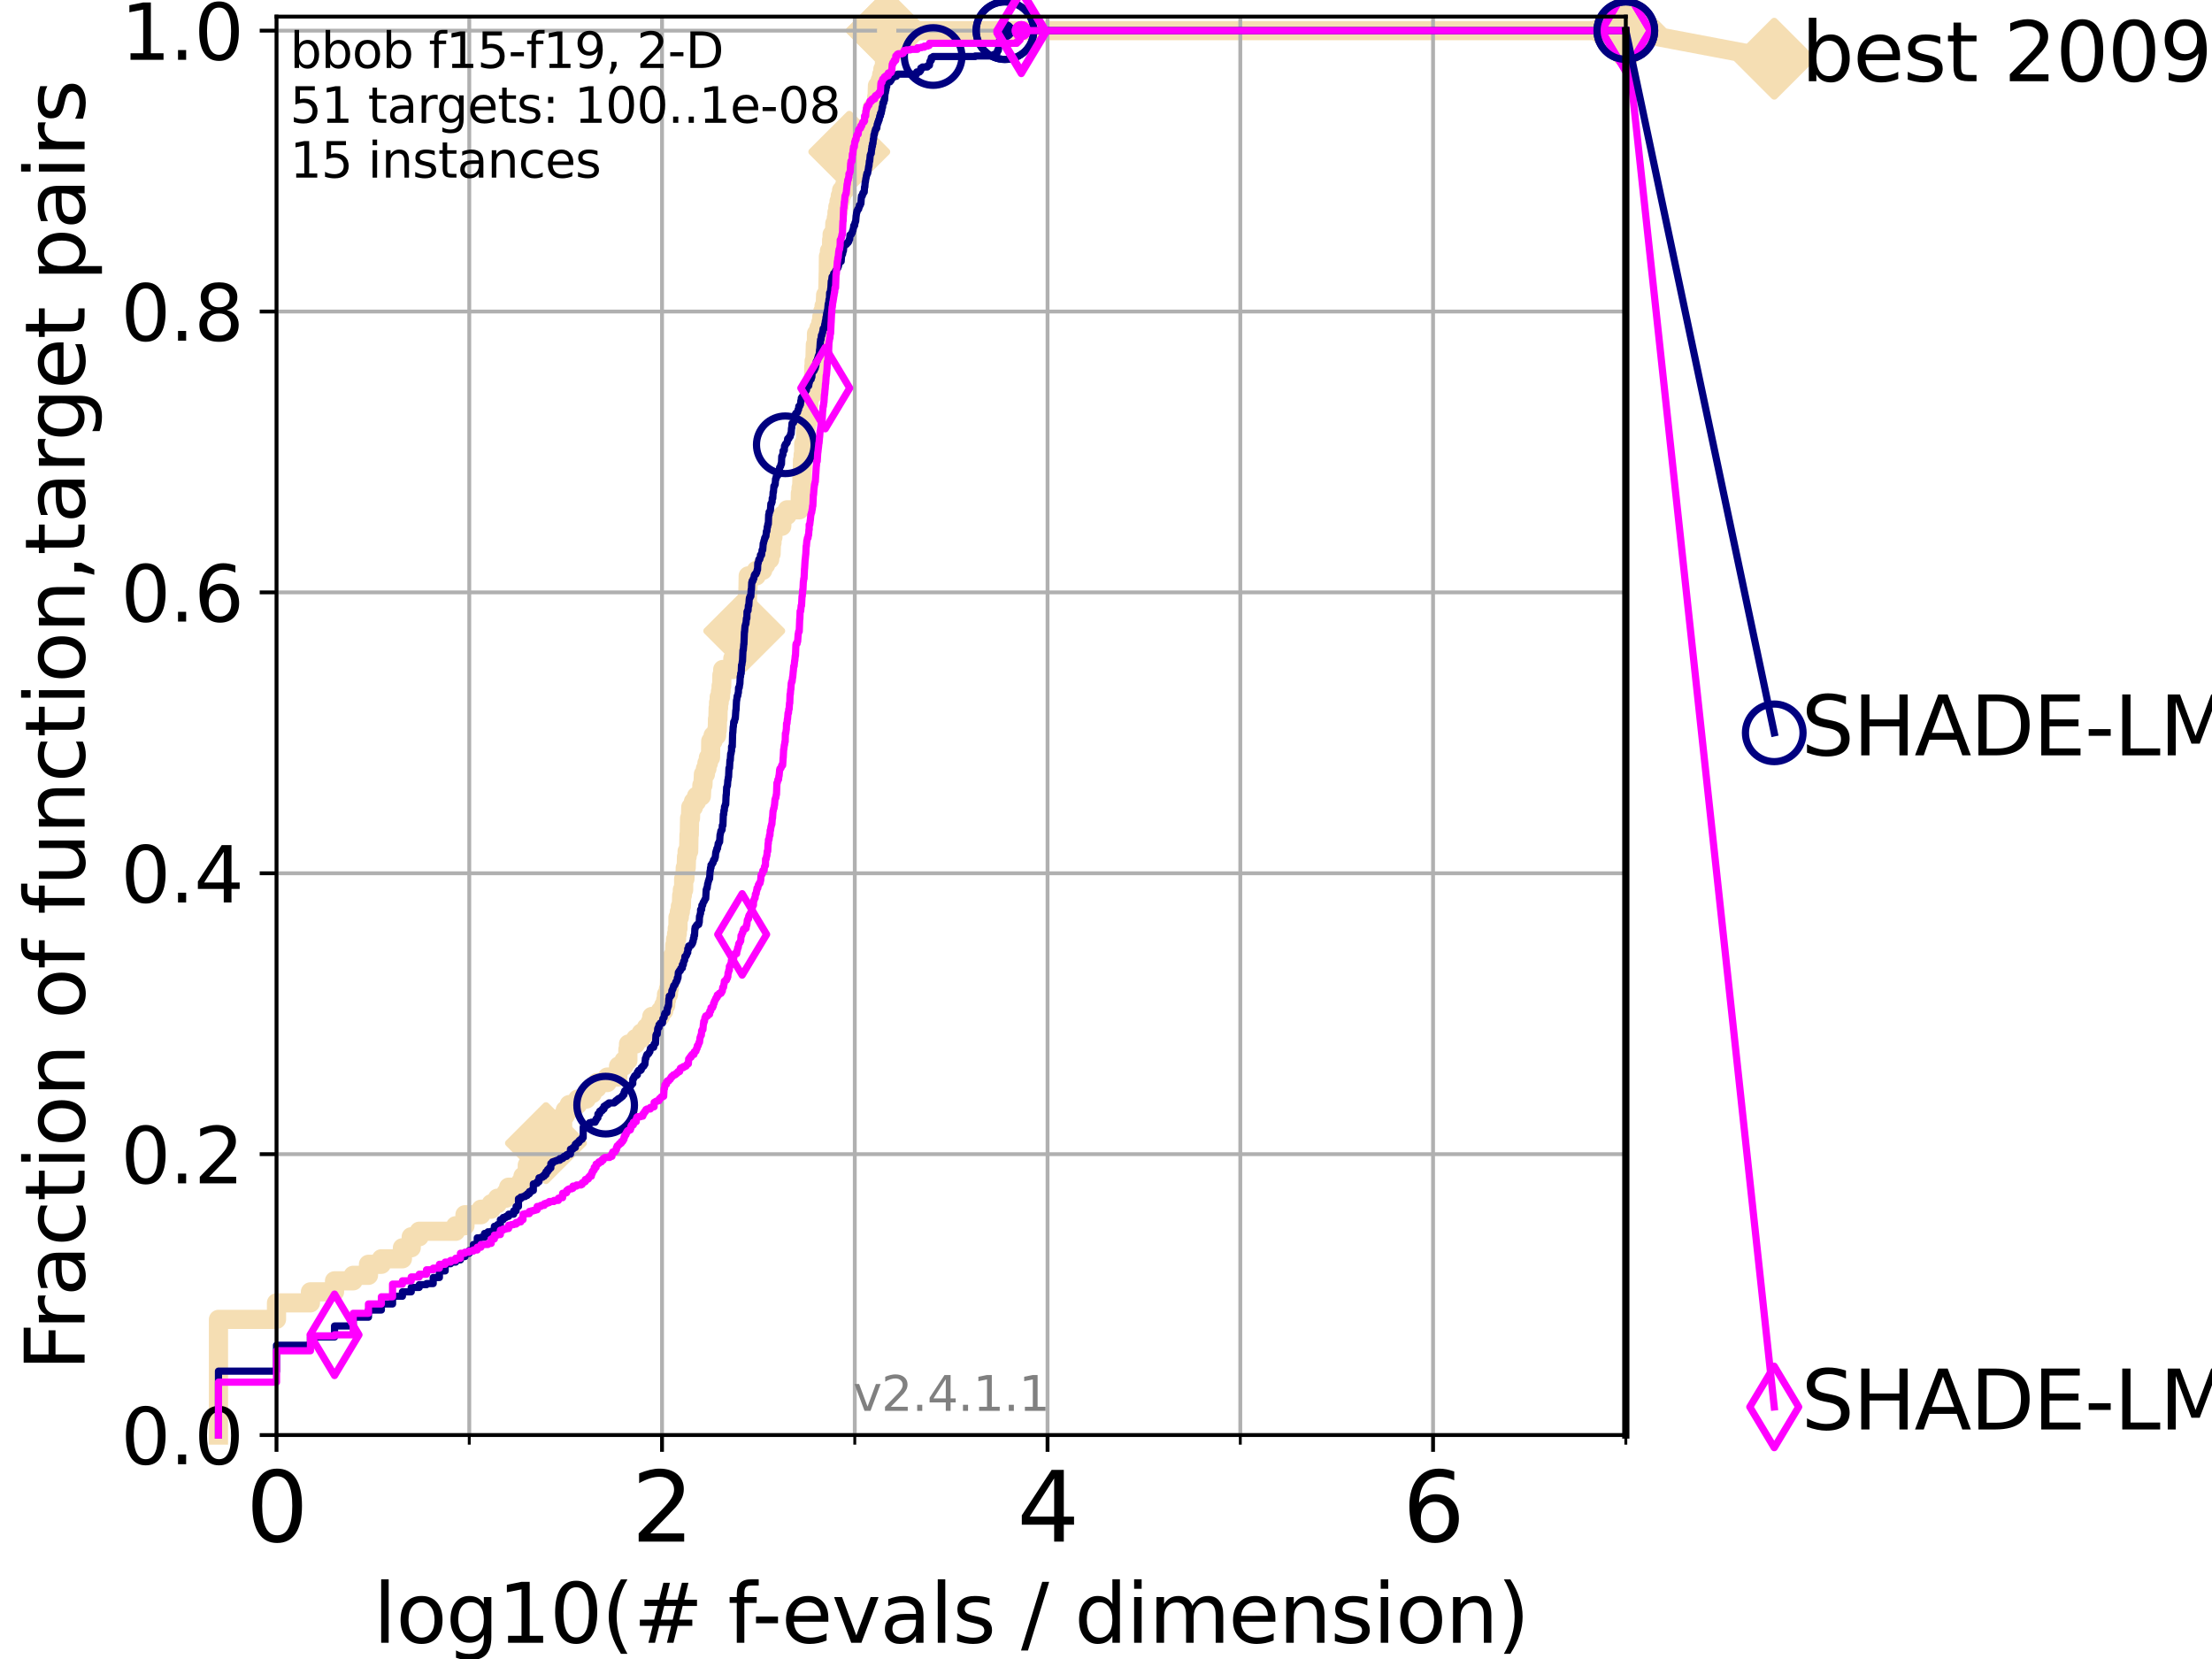 <?xml version="1.0" encoding="utf-8" standalone="no"?>
<!DOCTYPE svg PUBLIC "-//W3C//DTD SVG 1.1//EN"
  "http://www.w3.org/Graphics/SVG/1.1/DTD/svg11.dtd">
<svg height="345.6pt" version="1.1" viewBox="0 0 460.8 345.6" width="460.8pt" xmlns="http://www.w3.org/2000/svg" xmlns:xlink="http://www.w3.org/1999/xlink">
 <defs>
  <style type="text/css">*{stroke-linecap:butt;stroke-linejoin:round;}</style>
 </defs>
 <g id="figure_1">
  <g id="patch_1">
   <path d="M 0 345.6 
L 460.8 345.6 
L 460.8 0 
L 0 0 
z
" style="fill:#ffffff;"/>
  </g>
  <g id="axes_1">
   <g id="patch_2">
    <path d="M 57.6 298.944 
L 338.688 298.944 
L 338.688 3.456 
L 57.6 3.456 
z
" style="fill:#ffffff;"/>
   </g>
   <g id="line2d_1">
    <path d="M 45.512 298.944 
L 45.512 274.851 
L 57.6 274.851 
L 57.6 271.409 
L 64.671 271.409 
L 64.671 269.114 
L 69.688 269.114 
L 69.688 266.82 
L 73.579 266.82 
L 73.579 265.672 
L 76.759 265.672 
L 76.759 263.378 
L 79.447 263.378 
L 79.447 262.23 
L 83.83 262.23 
L 83.83 259.936 
L 85.667 259.936 
L 85.667 257.641 
L 87.33 257.641 
L 87.33 256.494 
L 94.921 256.494 
L 94.921 255.346 
L 96.861 255.346 
L 96.861 253.052 
L 100.193 253.052 
L 100.193 251.905 
L 102.331 251.905 
L 102.331 250.757 
L 103.623 250.757 
L 103.623 249.61 
L 105.398 249.61 
L 105.398 248.463 
L 105.952 248.463 
L 105.952 247.315 
L 108.484 247.315 
L 108.484 246.168 
L 108.949 246.168 
L 108.949 245.021 
L 109.843 245.021 
L 109.843 242.726 
L 110.274 242.726 
L 110.274 241.579 
L 112.281 241.579 
L 112.281 239.284 
L 113.023 239.284 
L 113.023 238.137 
L 113.735 238.137 
L 113.735 236.99 
L 116.02 236.99 
L 116.02 235.842 
L 116.323 235.842 
L 116.323 234.695 
L 117.203 234.695 
L 117.203 232.4 
L 117.765 232.4 
L 117.765 231.253 
L 118.577 231.253 
L 118.577 230.106 
L 120.335 230.106 
L 120.335 228.958 
L 122.148 228.958 
L 122.148 227.811 
L 123.394 227.811 
L 123.394 226.664 
L 124.369 226.664 
L 124.369 225.517 
L 126.507 225.517 
L 126.507 224.369 
L 128.709 224.369 
L 128.709 223.222 
L 128.856 223.222 
L 128.856 222.075 
L 129.991 222.075 
L 129.991 220.927 
L 130.796 220.927 
L 130.796 218.633 
L 130.927 218.633 
L 130.927 217.485 
L 132.423 217.485 
L 132.423 216.338 
L 133.578 216.338 
L 133.578 215.191 
L 134.661 215.191 
L 134.661 214.044 
L 135.482 214.044 
L 135.482 212.896 
L 135.78 212.896 
L 135.78 211.749 
L 137.559 211.749 
L 137.559 210.602 
L 138.256 210.602 
L 138.256 209.454 
L 138.678 209.454 
L 138.678 208.307 
L 138.845 208.307 
L 138.845 207.16 
L 139.253 207.16 
L 139.253 206.012 
L 139.414 206.012 
L 139.494 203.718 
L 139.809 203.718 
L 139.887 201.423 
L 140.119 201.423 
L 140.119 199.129 
L 140.499 199.129 
L 140.574 196.834 
L 140.723 196.834 
L 140.723 195.687 
L 140.944 195.687 
L 140.944 194.539 
L 141.09 194.539 
L 141.09 193.392 
L 141.235 193.392 
L 141.235 191.097 
L 141.521 191.097 
L 141.521 189.95 
L 141.732 189.95 
L 141.732 188.803 
L 141.941 188.803 
L 142.01 186.508 
L 142.148 186.508 
L 142.148 185.361 
L 142.419 185.361 
L 142.419 183.066 
L 142.686 183.066 
L 142.753 180.772 
L 142.95 180.772 
L 143.015 178.477 
L 143.144 178.477 
L 143.144 177.33 
L 143.464 177.33 
L 143.528 173.888 
L 143.591 173.888 
L 143.654 170.446 
L 143.841 170.446 
L 143.903 168.151 
L 144.451 168.151 
L 144.451 167.004 
L 145.098 167.004 
L 145.098 165.857 
L 146.107 165.857 
L 146.216 163.562 
L 146.431 163.562 
L 146.538 161.268 
L 146.958 161.268 
L 146.958 160.12 
L 147.267 160.12 
L 147.267 158.973 
L 147.57 158.973 
L 147.57 157.826 
L 148.015 157.826 
L 148.064 154.384 
L 148.545 154.384 
L 148.545 153.236 
L 149.287 153.236 
L 149.287 152.089 
L 149.423 152.089 
L 149.468 149.795 
L 149.557 149.795 
L 149.602 147.5 
L 149.691 147.5 
L 149.691 146.353 
L 149.824 146.353 
L 149.824 145.205 
L 150.086 145.205 
L 150.086 144.058 
L 150.215 144.058 
L 150.215 142.911 
L 150.344 142.911 
L 150.387 140.616 
L 150.557 140.616 
L 150.557 139.469 
L 152.662 139.469 
L 152.662 137.174 
L 154.741 137.174 
L 154.807 133.732 
L 154.906 133.732 
L 154.972 131.438 
L 155.038 131.438 
L 155.103 127.996 
L 155.168 127.996 
L 155.168 126.848 
L 155.647 126.848 
L 155.742 123.407 
L 155.804 123.407 
L 155.867 119.965 
L 157.557 119.965 
L 157.557 118.817 
L 158.89 118.817 
L 158.89 117.67 
L 159.507 117.67 
L 159.507 116.523 
L 160.346 116.523 
L 160.346 115.375 
L 160.633 115.375 
L 160.704 113.081 
L 160.821 113.081 
L 160.821 111.934 
L 161.008 111.934 
L 161.008 110.786 
L 161.169 110.786 
L 161.169 109.639 
L 162.854 109.639 
L 162.958 107.344 
L 163.985 107.344 
L 163.985 106.197 
L 166.545 106.197 
L 166.545 105.05 
L 166.696 105.05 
L 166.729 102.755 
L 166.879 102.755 
L 166.879 101.608 
L 167.011 101.608 
L 167.093 98.166 
L 167.142 98.166 
L 167.175 95.871 
L 167.304 95.871 
L 167.304 94.724 
L 167.417 94.724 
L 167.433 92.429 
L 167.783 92.429 
L 167.845 88.987 
L 167.986 88.987 
L 167.986 87.84 
L 168.279 87.84 
L 168.355 84.398 
L 168.506 84.398 
L 168.506 83.251 
L 168.627 83.251 
L 168.627 82.104 
L 169.317 82.104 
L 169.317 80.956 
L 169.432 80.956 
L 169.532 76.367 
L 169.603 76.367 
L 169.603 75.22 
L 169.758 75.22 
L 169.856 71.778 
L 170.078 71.778 
L 170.092 69.483 
L 170.594 69.483 
L 170.594 68.336 
L 170.991 68.336 
L 170.991 67.189 
L 171.186 67.189 
L 171.186 66.041 
L 171.392 66.041 
L 171.392 64.894 
L 171.671 64.894 
L 171.671 63.747 
L 171.908 63.747 
L 171.995 61.452 
L 172.422 61.452 
L 172.53 56.863 
L 172.542 56.863 
L 172.578 53.421 
L 172.792 53.421 
L 172.792 52.274 
L 173.223 52.274 
L 173.246 49.979 
L 173.349 49.979 
L 173.349 48.832 
L 173.834 48.832 
L 173.911 46.537 
L 174.218 46.537 
L 174.218 45.39 
L 174.359 45.39 
L 174.359 44.243 
L 174.542 44.243 
L 174.542 43.095 
L 174.785 43.095 
L 174.785 41.948 
L 175.046 41.948 
L 175.046 40.801 
L 175.314 40.801 
L 175.314 39.653 
L 175.965 39.653 
L 175.965 38.506 
L 176.219 38.506 
L 176.219 37.359 
L 176.383 37.359 
L 176.393 35.064 
L 176.508 35.064 
L 176.527 32.77 
L 176.922 32.77 
L 176.922 31.622 
L 177.427 31.622 
L 177.427 30.475 
L 178.691 30.475 
L 178.691 29.328 
L 178.826 29.328 
L 178.859 27.033 
L 181.268 27.033 
L 181.326 24.738 
L 181.52 24.738 
L 181.52 23.591 
L 181.698 23.591 
L 181.698 22.444 
L 182.554 22.444 
L 182.635 20.149 
L 182.715 20.149 
L 182.789 17.855 
L 183.371 17.855 
L 183.371 16.707 
L 183.671 16.707 
L 183.671 15.56 
L 183.915 15.56 
L 183.915 14.413 
L 184.2 14.413 
L 184.292 12.118 
L 184.401 12.118 
L 184.492 9.824 
L 184.546 9.824 
L 184.546 8.676 
L 184.666 8.676 
L 184.726 6.382 
L 338.688 6.382 
L 338.688 6.382 
" style="fill:none;stroke:#f5deb3;stroke-linecap:square;stroke-width:4;"/>
   </g>
   <g id="line2d_2">
    <defs>
     <path d="M 0 7.778 
L 7.778 0 
L 0 -7.778 
L -7.778 0 
z
" id="mba1de4b051" style="stroke:#f5deb3;stroke-linejoin:miter;stroke-width:1.5;"/>
    </defs>
    <g>
     <use style="fill:#f5deb3;stroke:#f5deb3;stroke-linejoin:miter;stroke-width:1.5;" x="113.735" xlink:href="#mba1de4b051" y="238.137"/>
     <use style="fill:#f5deb3;stroke:#f5deb3;stroke-linejoin:miter;stroke-width:1.5;" x="155.038" xlink:href="#mba1de4b051" y="131.438"/>
     <use style="fill:#f5deb3;stroke:#f5deb3;stroke-linejoin:miter;stroke-width:1.5;" x="176.922" xlink:href="#mba1de4b051" y="31.622"/>
     <use style="fill:#f5deb3;stroke:#f5deb3;stroke-linejoin:miter;stroke-width:1.5;" x="184.726" xlink:href="#mba1de4b051" y="6.382"/>
     <use style="fill:#f5deb3;stroke:#f5deb3;stroke-linejoin:miter;stroke-width:1.5;" x="184.726" xlink:href="#mba1de4b051" y="6.382"/>
     <use style="fill:#f5deb3;stroke:#f5deb3;stroke-linejoin:miter;stroke-width:1.5;" x="338.688" xlink:href="#mba1de4b051" y="6.382"/>
    </g>
   </g>
   <g id="line2d_3">
    <path style="fill:none;stroke:#f5deb3;stroke-linecap:square;stroke-width:4;"/>
    <g/>
   </g>
   <g id="line2d_4">
    <path d="M 338.688 6.382 
L 369.608 12.233 
" style="fill:none;stroke:#f5deb3;stroke-linecap:square;stroke-width:4;"/>
    <g>
     <use style="fill:#f5deb3;stroke:#f5deb3;stroke-linejoin:miter;stroke-width:1.5;" x="338.688" xlink:href="#mba1de4b051" y="6.382"/>
     <use style="fill:#f5deb3;stroke:#f5deb3;stroke-linejoin:miter;stroke-width:1.5;" x="369.608" xlink:href="#mba1de4b051" y="12.233"/>
    </g>
   </g>
   <g id="matplotlib.axis_1">
    <g id="xtick_1">
     <g id="line2d_5">
      <path clip-path="url(#p5e65ab2918)" d="M 57.6 298.944 
L 57.6 3.456 
" style="fill:none;stroke:#b0b0b0;stroke-linecap:square;stroke-width:0.8;"/>
     </g>
     <g id="line2d_6">
      <defs>
       <path d="M 0 0 
L 0 3.5 
" id="m3bcabaf59b" style="stroke:#000000;stroke-width:0.8;"/>
      </defs>
      <g>
       <use style="stroke:#000000;stroke-width:0.8;" x="57.6" xlink:href="#m3bcabaf59b" y="298.944"/>
      </g>
     </g>
     <g id="text_1">
      <!-- 0 -->
      <g transform="translate(51.237 321.141)scale(0.2 -0.2)">
       <defs>
        <path d="M 2034 4250 
Q 1547 4250 1301 3770 
Q 1056 3291 1056 2328 
Q 1056 1369 1301 889 
Q 1547 409 2034 409 
Q 2525 409 2770 889 
Q 3016 1369 3016 2328 
Q 3016 3291 2770 3770 
Q 2525 4250 2034 4250 
z
M 2034 4750 
Q 2819 4750 3233 4129 
Q 3647 3509 3647 2328 
Q 3647 1150 3233 529 
Q 2819 -91 2034 -91 
Q 1250 -91 836 529 
Q 422 1150 422 2328 
Q 422 3509 836 4129 
Q 1250 4750 2034 4750 
z
" id="DejaVuSans-30" transform="scale(0.016)"/>
       </defs>
       <use xlink:href="#DejaVuSans-30"/>
      </g>
     </g>
    </g>
    <g id="xtick_2">
     <g id="line2d_7">
      <path clip-path="url(#p5e65ab2918)" d="M 137.911 298.944 
L 137.911 3.456 
" style="fill:none;stroke:#b0b0b0;stroke-linecap:square;stroke-width:0.8;"/>
     </g>
     <g id="line2d_8">
      <g>
       <use style="stroke:#000000;stroke-width:0.8;" x="137.911" xlink:href="#m3bcabaf59b" y="298.944"/>
      </g>
     </g>
     <g id="text_2">
      <!-- 2 -->
      <g transform="translate(131.548 321.141)scale(0.2 -0.2)">
       <defs>
        <path d="M 1228 531 
L 3431 531 
L 3431 0 
L 469 0 
L 469 531 
Q 828 903 1448 1529 
Q 2069 2156 2228 2338 
Q 2531 2678 2651 2914 
Q 2772 3150 2772 3378 
Q 2772 3750 2511 3984 
Q 2250 4219 1831 4219 
Q 1534 4219 1204 4116 
Q 875 4013 500 3803 
L 500 4441 
Q 881 4594 1212 4672 
Q 1544 4750 1819 4750 
Q 2544 4750 2975 4387 
Q 3406 4025 3406 3419 
Q 3406 3131 3298 2873 
Q 3191 2616 2906 2266 
Q 2828 2175 2409 1742 
Q 1991 1309 1228 531 
z
" id="DejaVuSans-32" transform="scale(0.016)"/>
       </defs>
       <use xlink:href="#DejaVuSans-32"/>
      </g>
     </g>
    </g>
    <g id="xtick_3">
     <g id="line2d_9">
      <path clip-path="url(#p5e65ab2918)" d="M 218.222 298.944 
L 218.222 3.456 
" style="fill:none;stroke:#b0b0b0;stroke-linecap:square;stroke-width:0.8;"/>
     </g>
     <g id="line2d_10">
      <g>
       <use style="stroke:#000000;stroke-width:0.8;" x="218.222" xlink:href="#m3bcabaf59b" y="298.944"/>
      </g>
     </g>
     <g id="text_3">
      <!-- 4 -->
      <g transform="translate(211.859 321.141)scale(0.2 -0.2)">
       <defs>
        <path d="M 2419 4116 
L 825 1625 
L 2419 1625 
L 2419 4116 
z
M 2253 4666 
L 3047 4666 
L 3047 1625 
L 3713 1625 
L 3713 1100 
L 3047 1100 
L 3047 0 
L 2419 0 
L 2419 1100 
L 313 1100 
L 313 1709 
L 2253 4666 
z
" id="DejaVuSans-34" transform="scale(0.016)"/>
       </defs>
       <use xlink:href="#DejaVuSans-34"/>
      </g>
     </g>
    </g>
    <g id="xtick_4">
     <g id="line2d_11">
      <path clip-path="url(#p5e65ab2918)" d="M 298.533 298.944 
L 298.533 3.456 
" style="fill:none;stroke:#b0b0b0;stroke-linecap:square;stroke-width:0.8;"/>
     </g>
     <g id="line2d_12">
      <g>
       <use style="stroke:#000000;stroke-width:0.8;" x="298.533" xlink:href="#m3bcabaf59b" y="298.944"/>
      </g>
     </g>
     <g id="text_4">
      <!-- 6 -->
      <g transform="translate(292.17 321.141)scale(0.2 -0.2)">
       <defs>
        <path d="M 2113 2584 
Q 1688 2584 1439 2293 
Q 1191 2003 1191 1497 
Q 1191 994 1439 701 
Q 1688 409 2113 409 
Q 2538 409 2786 701 
Q 3034 994 3034 1497 
Q 3034 2003 2786 2293 
Q 2538 2584 2113 2584 
z
M 3366 4563 
L 3366 3988 
Q 3128 4100 2886 4159 
Q 2644 4219 2406 4219 
Q 1781 4219 1451 3797 
Q 1122 3375 1075 2522 
Q 1259 2794 1537 2939 
Q 1816 3084 2150 3084 
Q 2853 3084 3261 2657 
Q 3669 2231 3669 1497 
Q 3669 778 3244 343 
Q 2819 -91 2113 -91 
Q 1303 -91 875 529 
Q 447 1150 447 2328 
Q 447 3434 972 4092 
Q 1497 4750 2381 4750 
Q 2619 4750 2861 4703 
Q 3103 4656 3366 4563 
z
" id="DejaVuSans-36" transform="scale(0.016)"/>
       </defs>
       <use xlink:href="#DejaVuSans-36"/>
      </g>
     </g>
    </g>
    <g id="xtick_5">
     <g id="line2d_13">
      <path clip-path="url(#p5e65ab2918)" d="M 97.755 298.944 
L 97.755 3.456 
" style="fill:none;stroke:#b0b0b0;stroke-linecap:square;stroke-width:0.8;"/>
     </g>
     <g id="line2d_14">
      <defs>
       <path d="M 0 0 
L 0 2 
" id="mfd156b8dde" style="stroke:#000000;stroke-width:0.6;"/>
      </defs>
      <g>
       <use style="stroke:#000000;stroke-width:0.6;" x="97.755" xlink:href="#mfd156b8dde" y="298.944"/>
      </g>
     </g>
    </g>
    <g id="xtick_6">
     <g id="line2d_15">
      <path clip-path="url(#p5e65ab2918)" d="M 178.066 298.944 
L 178.066 3.456 
" style="fill:none;stroke:#b0b0b0;stroke-linecap:square;stroke-width:0.8;"/>
     </g>
     <g id="line2d_16">
      <g>
       <use style="stroke:#000000;stroke-width:0.6;" x="178.066" xlink:href="#mfd156b8dde" y="298.944"/>
      </g>
     </g>
    </g>
    <g id="xtick_7">
     <g id="line2d_17">
      <path clip-path="url(#p5e65ab2918)" d="M 258.377 298.944 
L 258.377 3.456 
" style="fill:none;stroke:#b0b0b0;stroke-linecap:square;stroke-width:0.8;"/>
     </g>
     <g id="line2d_18">
      <g>
       <use style="stroke:#000000;stroke-width:0.6;" x="258.377" xlink:href="#mfd156b8dde" y="298.944"/>
      </g>
     </g>
    </g>
    <g id="xtick_8">
     <g id="line2d_19">
      <path clip-path="url(#p5e65ab2918)" d="M 338.688 298.944 
L 338.688 3.456 
" style="fill:none;stroke:#b0b0b0;stroke-linecap:square;stroke-width:0.8;"/>
     </g>
     <g id="line2d_20">
      <g>
       <use style="stroke:#000000;stroke-width:0.6;" x="338.688" xlink:href="#mfd156b8dde" y="298.944"/>
      </g>
     </g>
    </g>
    <g id="text_5">
     <!-- log10(# f-evals / dimension) -->
     <g transform="translate(77.764 342.218)scale(0.17 -0.17)">
      <defs>
       <path d="M 603 4863 
L 1178 4863 
L 1178 0 
L 603 0 
L 603 4863 
z
" id="DejaVuSans-6c" transform="scale(0.016)"/>
       <path d="M 1959 3097 
Q 1497 3097 1228 2736 
Q 959 2375 959 1747 
Q 959 1119 1226 758 
Q 1494 397 1959 397 
Q 2419 397 2687 759 
Q 2956 1122 2956 1747 
Q 2956 2369 2687 2733 
Q 2419 3097 1959 3097 
z
M 1959 3584 
Q 2709 3584 3137 3096 
Q 3566 2609 3566 1747 
Q 3566 888 3137 398 
Q 2709 -91 1959 -91 
Q 1206 -91 779 398 
Q 353 888 353 1747 
Q 353 2609 779 3096 
Q 1206 3584 1959 3584 
z
" id="DejaVuSans-6f" transform="scale(0.016)"/>
       <path d="M 2906 1791 
Q 2906 2416 2648 2759 
Q 2391 3103 1925 3103 
Q 1463 3103 1205 2759 
Q 947 2416 947 1791 
Q 947 1169 1205 825 
Q 1463 481 1925 481 
Q 2391 481 2648 825 
Q 2906 1169 2906 1791 
z
M 3481 434 
Q 3481 -459 3084 -895 
Q 2688 -1331 1869 -1331 
Q 1566 -1331 1297 -1286 
Q 1028 -1241 775 -1147 
L 775 -588 
Q 1028 -725 1275 -790 
Q 1522 -856 1778 -856 
Q 2344 -856 2625 -561 
Q 2906 -266 2906 331 
L 2906 616 
Q 2728 306 2450 153 
Q 2172 0 1784 0 
Q 1141 0 747 490 
Q 353 981 353 1791 
Q 353 2603 747 3093 
Q 1141 3584 1784 3584 
Q 2172 3584 2450 3431 
Q 2728 3278 2906 2969 
L 2906 3500 
L 3481 3500 
L 3481 434 
z
" id="DejaVuSans-67" transform="scale(0.016)"/>
       <path d="M 794 531 
L 1825 531 
L 1825 4091 
L 703 3866 
L 703 4441 
L 1819 4666 
L 2450 4666 
L 2450 531 
L 3481 531 
L 3481 0 
L 794 0 
L 794 531 
z
" id="DejaVuSans-31" transform="scale(0.016)"/>
       <path d="M 1984 4856 
Q 1566 4138 1362 3434 
Q 1159 2731 1159 2009 
Q 1159 1288 1364 580 
Q 1569 -128 1984 -844 
L 1484 -844 
Q 1016 -109 783 600 
Q 550 1309 550 2009 
Q 550 2706 781 3412 
Q 1013 4119 1484 4856 
L 1984 4856 
z
" id="DejaVuSans-28" transform="scale(0.016)"/>
       <path d="M 3272 2816 
L 2363 2816 
L 2100 1772 
L 3016 1772 
L 3272 2816 
z
M 2803 4594 
L 2478 3297 
L 3391 3297 
L 3719 4594 
L 4219 4594 
L 3897 3297 
L 4872 3297 
L 4872 2816 
L 3775 2816 
L 3519 1772 
L 4513 1772 
L 4513 1294 
L 3397 1294 
L 3072 0 
L 2572 0 
L 2894 1294 
L 1978 1294 
L 1656 0 
L 1153 0 
L 1478 1294 
L 494 1294 
L 494 1772 
L 1594 1772 
L 1856 2816 
L 850 2816 
L 850 3297 
L 1978 3297 
L 2297 4594 
L 2803 4594 
z
" id="DejaVuSans-23" transform="scale(0.016)"/>
       <path id="DejaVuSans-20" transform="scale(0.016)"/>
       <path d="M 2375 4863 
L 2375 4384 
L 1825 4384 
Q 1516 4384 1395 4259 
Q 1275 4134 1275 3809 
L 1275 3500 
L 2222 3500 
L 2222 3053 
L 1275 3053 
L 1275 0 
L 697 0 
L 697 3053 
L 147 3053 
L 147 3500 
L 697 3500 
L 697 3744 
Q 697 4328 969 4595 
Q 1241 4863 1831 4863 
L 2375 4863 
z
" id="DejaVuSans-66" transform="scale(0.016)"/>
       <path d="M 313 2009 
L 1997 2009 
L 1997 1497 
L 313 1497 
L 313 2009 
z
" id="DejaVuSans-2d" transform="scale(0.016)"/>
       <path d="M 3597 1894 
L 3597 1613 
L 953 1613 
Q 991 1019 1311 708 
Q 1631 397 2203 397 
Q 2534 397 2845 478 
Q 3156 559 3463 722 
L 3463 178 
Q 3153 47 2828 -22 
Q 2503 -91 2169 -91 
Q 1331 -91 842 396 
Q 353 884 353 1716 
Q 353 2575 817 3079 
Q 1281 3584 2069 3584 
Q 2775 3584 3186 3129 
Q 3597 2675 3597 1894 
z
M 3022 2063 
Q 3016 2534 2758 2815 
Q 2500 3097 2075 3097 
Q 1594 3097 1305 2825 
Q 1016 2553 972 2059 
L 3022 2063 
z
" id="DejaVuSans-65" transform="scale(0.016)"/>
       <path d="M 191 3500 
L 800 3500 
L 1894 563 
L 2988 3500 
L 3597 3500 
L 2284 0 
L 1503 0 
L 191 3500 
z
" id="DejaVuSans-76" transform="scale(0.016)"/>
       <path d="M 2194 1759 
Q 1497 1759 1228 1600 
Q 959 1441 959 1056 
Q 959 750 1161 570 
Q 1363 391 1709 391 
Q 2188 391 2477 730 
Q 2766 1069 2766 1631 
L 2766 1759 
L 2194 1759 
z
M 3341 1997 
L 3341 0 
L 2766 0 
L 2766 531 
Q 2569 213 2275 61 
Q 1981 -91 1556 -91 
Q 1019 -91 701 211 
Q 384 513 384 1019 
Q 384 1609 779 1909 
Q 1175 2209 1959 2209 
L 2766 2209 
L 2766 2266 
Q 2766 2663 2505 2880 
Q 2244 3097 1772 3097 
Q 1472 3097 1187 3025 
Q 903 2953 641 2809 
L 641 3341 
Q 956 3463 1253 3523 
Q 1550 3584 1831 3584 
Q 2591 3584 2966 3190 
Q 3341 2797 3341 1997 
z
" id="DejaVuSans-61" transform="scale(0.016)"/>
       <path d="M 2834 3397 
L 2834 2853 
Q 2591 2978 2328 3040 
Q 2066 3103 1784 3103 
Q 1356 3103 1142 2972 
Q 928 2841 928 2578 
Q 928 2378 1081 2264 
Q 1234 2150 1697 2047 
L 1894 2003 
Q 2506 1872 2764 1633 
Q 3022 1394 3022 966 
Q 3022 478 2636 193 
Q 2250 -91 1575 -91 
Q 1294 -91 989 -36 
Q 684 19 347 128 
L 347 722 
Q 666 556 975 473 
Q 1284 391 1588 391 
Q 1994 391 2212 530 
Q 2431 669 2431 922 
Q 2431 1156 2273 1281 
Q 2116 1406 1581 1522 
L 1381 1569 
Q 847 1681 609 1914 
Q 372 2147 372 2553 
Q 372 3047 722 3315 
Q 1072 3584 1716 3584 
Q 2034 3584 2315 3537 
Q 2597 3491 2834 3397 
z
" id="DejaVuSans-73" transform="scale(0.016)"/>
       <path d="M 1625 4666 
L 2156 4666 
L 531 -594 
L 0 -594 
L 1625 4666 
z
" id="DejaVuSans-2f" transform="scale(0.016)"/>
       <path d="M 2906 2969 
L 2906 4863 
L 3481 4863 
L 3481 0 
L 2906 0 
L 2906 525 
Q 2725 213 2448 61 
Q 2172 -91 1784 -91 
Q 1150 -91 751 415 
Q 353 922 353 1747 
Q 353 2572 751 3078 
Q 1150 3584 1784 3584 
Q 2172 3584 2448 3432 
Q 2725 3281 2906 2969 
z
M 947 1747 
Q 947 1113 1208 752 
Q 1469 391 1925 391 
Q 2381 391 2643 752 
Q 2906 1113 2906 1747 
Q 2906 2381 2643 2742 
Q 2381 3103 1925 3103 
Q 1469 3103 1208 2742 
Q 947 2381 947 1747 
z
" id="DejaVuSans-64" transform="scale(0.016)"/>
       <path d="M 603 3500 
L 1178 3500 
L 1178 0 
L 603 0 
L 603 3500 
z
M 603 4863 
L 1178 4863 
L 1178 4134 
L 603 4134 
L 603 4863 
z
" id="DejaVuSans-69" transform="scale(0.016)"/>
       <path d="M 3328 2828 
Q 3544 3216 3844 3400 
Q 4144 3584 4550 3584 
Q 5097 3584 5394 3201 
Q 5691 2819 5691 2113 
L 5691 0 
L 5113 0 
L 5113 2094 
Q 5113 2597 4934 2840 
Q 4756 3084 4391 3084 
Q 3944 3084 3684 2787 
Q 3425 2491 3425 1978 
L 3425 0 
L 2847 0 
L 2847 2094 
Q 2847 2600 2669 2842 
Q 2491 3084 2119 3084 
Q 1678 3084 1418 2786 
Q 1159 2488 1159 1978 
L 1159 0 
L 581 0 
L 581 3500 
L 1159 3500 
L 1159 2956 
Q 1356 3278 1631 3431 
Q 1906 3584 2284 3584 
Q 2666 3584 2933 3390 
Q 3200 3197 3328 2828 
z
" id="DejaVuSans-6d" transform="scale(0.016)"/>
       <path d="M 3513 2113 
L 3513 0 
L 2938 0 
L 2938 2094 
Q 2938 2591 2744 2837 
Q 2550 3084 2163 3084 
Q 1697 3084 1428 2787 
Q 1159 2491 1159 1978 
L 1159 0 
L 581 0 
L 581 3500 
L 1159 3500 
L 1159 2956 
Q 1366 3272 1645 3428 
Q 1925 3584 2291 3584 
Q 2894 3584 3203 3211 
Q 3513 2838 3513 2113 
z
" id="DejaVuSans-6e" transform="scale(0.016)"/>
       <path d="M 513 4856 
L 1013 4856 
Q 1481 4119 1714 3412 
Q 1947 2706 1947 2009 
Q 1947 1309 1714 600 
Q 1481 -109 1013 -844 
L 513 -844 
Q 928 -128 1133 580 
Q 1338 1288 1338 2009 
Q 1338 2731 1133 3434 
Q 928 4138 513 4856 
z
" id="DejaVuSans-29" transform="scale(0.016)"/>
      </defs>
      <use xlink:href="#DejaVuSans-6c"/>
      <use x="27.783" xlink:href="#DejaVuSans-6f"/>
      <use x="88.965" xlink:href="#DejaVuSans-67"/>
      <use x="152.441" xlink:href="#DejaVuSans-31"/>
      <use x="216.064" xlink:href="#DejaVuSans-30"/>
      <use x="279.688" xlink:href="#DejaVuSans-28"/>
      <use x="318.701" xlink:href="#DejaVuSans-23"/>
      <use x="402.49" xlink:href="#DejaVuSans-20"/>
      <use x="434.277" xlink:href="#DejaVuSans-66"/>
      <use x="463.982" xlink:href="#DejaVuSans-2d"/>
      <use x="500.066" xlink:href="#DejaVuSans-65"/>
      <use x="561.59" xlink:href="#DejaVuSans-76"/>
      <use x="620.77" xlink:href="#DejaVuSans-61"/>
      <use x="682.049" xlink:href="#DejaVuSans-6c"/>
      <use x="709.832" xlink:href="#DejaVuSans-73"/>
      <use x="761.932" xlink:href="#DejaVuSans-20"/>
      <use x="793.719" xlink:href="#DejaVuSans-2f"/>
      <use x="827.41" xlink:href="#DejaVuSans-20"/>
      <use x="859.197" xlink:href="#DejaVuSans-64"/>
      <use x="922.674" xlink:href="#DejaVuSans-69"/>
      <use x="950.457" xlink:href="#DejaVuSans-6d"/>
      <use x="1047.869" xlink:href="#DejaVuSans-65"/>
      <use x="1109.393" xlink:href="#DejaVuSans-6e"/>
      <use x="1172.771" xlink:href="#DejaVuSans-73"/>
      <use x="1224.871" xlink:href="#DejaVuSans-69"/>
      <use x="1252.654" xlink:href="#DejaVuSans-6f"/>
      <use x="1313.836" xlink:href="#DejaVuSans-6e"/>
      <use x="1377.215" xlink:href="#DejaVuSans-29"/>
     </g>
    </g>
   </g>
   <g id="matplotlib.axis_2">
    <g id="ytick_1">
     <g id="line2d_21">
      <path clip-path="url(#p5e65ab2918)" d="M 57.6 298.944 
L 338.688 298.944 
" style="fill:none;stroke:#b0b0b0;stroke-linecap:square;stroke-width:0.8;"/>
     </g>
     <g id="line2d_22">
      <defs>
       <path d="M 0 0 
L -3.5 0 
" id="m5284670038" style="stroke:#000000;stroke-width:0.8;"/>
      </defs>
      <g>
       <use style="stroke:#000000;stroke-width:0.8;" x="57.6" xlink:href="#m5284670038" y="298.944"/>
      </g>
     </g>
     <g id="text_6">
      <!-- 0.0 -->
      <g transform="translate(25.155 305.023)scale(0.16 -0.16)">
       <defs>
        <path d="M 684 794 
L 1344 794 
L 1344 0 
L 684 0 
L 684 794 
z
" id="DejaVuSans-2e" transform="scale(0.016)"/>
       </defs>
       <use xlink:href="#DejaVuSans-30"/>
       <use x="63.623" xlink:href="#DejaVuSans-2e"/>
       <use x="95.41" xlink:href="#DejaVuSans-30"/>
      </g>
     </g>
    </g>
    <g id="ytick_2">
     <g id="line2d_23">
      <path clip-path="url(#p5e65ab2918)" d="M 57.6 240.432 
L 338.688 240.432 
" style="fill:none;stroke:#b0b0b0;stroke-linecap:square;stroke-width:0.8;"/>
     </g>
     <g id="line2d_24">
      <g>
       <use style="stroke:#000000;stroke-width:0.8;" x="57.6" xlink:href="#m5284670038" y="240.432"/>
      </g>
     </g>
     <g id="text_7">
      <!-- 0.2 -->
      <g transform="translate(25.155 246.51)scale(0.16 -0.16)">
       <use xlink:href="#DejaVuSans-30"/>
       <use x="63.623" xlink:href="#DejaVuSans-2e"/>
       <use x="95.41" xlink:href="#DejaVuSans-32"/>
      </g>
     </g>
    </g>
    <g id="ytick_3">
     <g id="line2d_25">
      <path clip-path="url(#p5e65ab2918)" d="M 57.6 181.919 
L 338.688 181.919 
" style="fill:none;stroke:#b0b0b0;stroke-linecap:square;stroke-width:0.8;"/>
     </g>
     <g id="line2d_26">
      <g>
       <use style="stroke:#000000;stroke-width:0.8;" x="57.6" xlink:href="#m5284670038" y="181.919"/>
      </g>
     </g>
     <g id="text_8">
      <!-- 0.4 -->
      <g transform="translate(25.155 187.998)scale(0.16 -0.16)">
       <use xlink:href="#DejaVuSans-30"/>
       <use x="63.623" xlink:href="#DejaVuSans-2e"/>
       <use x="95.41" xlink:href="#DejaVuSans-34"/>
      </g>
     </g>
    </g>
    <g id="ytick_4">
     <g id="line2d_27">
      <path clip-path="url(#p5e65ab2918)" d="M 57.6 123.407 
L 338.688 123.407 
" style="fill:none;stroke:#b0b0b0;stroke-linecap:square;stroke-width:0.8;"/>
     </g>
     <g id="line2d_28">
      <g>
       <use style="stroke:#000000;stroke-width:0.8;" x="57.6" xlink:href="#m5284670038" y="123.407"/>
      </g>
     </g>
     <g id="text_9">
      <!-- 0.6 -->
      <g transform="translate(25.155 129.485)scale(0.16 -0.16)">
       <use xlink:href="#DejaVuSans-30"/>
       <use x="63.623" xlink:href="#DejaVuSans-2e"/>
       <use x="95.41" xlink:href="#DejaVuSans-36"/>
      </g>
     </g>
    </g>
    <g id="ytick_5">
     <g id="line2d_29">
      <path clip-path="url(#p5e65ab2918)" d="M 57.6 64.894 
L 338.688 64.894 
" style="fill:none;stroke:#b0b0b0;stroke-linecap:square;stroke-width:0.8;"/>
     </g>
     <g id="line2d_30">
      <g>
       <use style="stroke:#000000;stroke-width:0.8;" x="57.6" xlink:href="#m5284670038" y="64.894"/>
      </g>
     </g>
     <g id="text_10">
      <!-- 0.8 -->
      <g transform="translate(25.155 70.973)scale(0.16 -0.16)">
       <defs>
        <path d="M 2034 2216 
Q 1584 2216 1326 1975 
Q 1069 1734 1069 1313 
Q 1069 891 1326 650 
Q 1584 409 2034 409 
Q 2484 409 2743 651 
Q 3003 894 3003 1313 
Q 3003 1734 2745 1975 
Q 2488 2216 2034 2216 
z
M 1403 2484 
Q 997 2584 770 2862 
Q 544 3141 544 3541 
Q 544 4100 942 4425 
Q 1341 4750 2034 4750 
Q 2731 4750 3128 4425 
Q 3525 4100 3525 3541 
Q 3525 3141 3298 2862 
Q 3072 2584 2669 2484 
Q 3125 2378 3379 2068 
Q 3634 1759 3634 1313 
Q 3634 634 3220 271 
Q 2806 -91 2034 -91 
Q 1263 -91 848 271 
Q 434 634 434 1313 
Q 434 1759 690 2068 
Q 947 2378 1403 2484 
z
M 1172 3481 
Q 1172 3119 1398 2916 
Q 1625 2713 2034 2713 
Q 2441 2713 2670 2916 
Q 2900 3119 2900 3481 
Q 2900 3844 2670 4047 
Q 2441 4250 2034 4250 
Q 1625 4250 1398 4047 
Q 1172 3844 1172 3481 
z
" id="DejaVuSans-38" transform="scale(0.016)"/>
       </defs>
       <use xlink:href="#DejaVuSans-30"/>
       <use x="63.623" xlink:href="#DejaVuSans-2e"/>
       <use x="95.41" xlink:href="#DejaVuSans-38"/>
      </g>
     </g>
    </g>
    <g id="ytick_6">
     <g id="line2d_31">
      <path clip-path="url(#p5e65ab2918)" d="M 57.6 6.382 
L 338.688 6.382 
" style="fill:none;stroke:#b0b0b0;stroke-linecap:square;stroke-width:0.8;"/>
     </g>
     <g id="line2d_32">
      <g>
       <use style="stroke:#000000;stroke-width:0.8;" x="57.6" xlink:href="#m5284670038" y="6.382"/>
      </g>
     </g>
     <g id="text_11">
      <!-- 1.0 -->
      <g transform="translate(25.155 12.46)scale(0.16 -0.16)">
       <use xlink:href="#DejaVuSans-31"/>
       <use x="63.623" xlink:href="#DejaVuSans-2e"/>
       <use x="95.41" xlink:href="#DejaVuSans-30"/>
      </g>
     </g>
    </g>
    <g id="text_12">
     <!-- Fraction of function,target pairs -->
     <g transform="translate(17.62 285.585)rotate(-90)scale(0.17 -0.17)">
      <defs>
       <path d="M 628 4666 
L 3309 4666 
L 3309 4134 
L 1259 4134 
L 1259 2759 
L 3109 2759 
L 3109 2228 
L 1259 2228 
L 1259 0 
L 628 0 
L 628 4666 
z
" id="DejaVuSans-46" transform="scale(0.016)"/>
       <path d="M 2631 2963 
Q 2534 3019 2420 3045 
Q 2306 3072 2169 3072 
Q 1681 3072 1420 2755 
Q 1159 2438 1159 1844 
L 1159 0 
L 581 0 
L 581 3500 
L 1159 3500 
L 1159 2956 
Q 1341 3275 1631 3429 
Q 1922 3584 2338 3584 
Q 2397 3584 2469 3576 
Q 2541 3569 2628 3553 
L 2631 2963 
z
" id="DejaVuSans-72" transform="scale(0.016)"/>
       <path d="M 3122 3366 
L 3122 2828 
Q 2878 2963 2633 3030 
Q 2388 3097 2138 3097 
Q 1578 3097 1268 2742 
Q 959 2388 959 1747 
Q 959 1106 1268 751 
Q 1578 397 2138 397 
Q 2388 397 2633 464 
Q 2878 531 3122 666 
L 3122 134 
Q 2881 22 2623 -34 
Q 2366 -91 2075 -91 
Q 1284 -91 818 406 
Q 353 903 353 1747 
Q 353 2603 823 3093 
Q 1294 3584 2113 3584 
Q 2378 3584 2631 3529 
Q 2884 3475 3122 3366 
z
" id="DejaVuSans-63" transform="scale(0.016)"/>
       <path d="M 1172 4494 
L 1172 3500 
L 2356 3500 
L 2356 3053 
L 1172 3053 
L 1172 1153 
Q 1172 725 1289 603 
Q 1406 481 1766 481 
L 2356 481 
L 2356 0 
L 1766 0 
Q 1100 0 847 248 
Q 594 497 594 1153 
L 594 3053 
L 172 3053 
L 172 3500 
L 594 3500 
L 594 4494 
L 1172 4494 
z
" id="DejaVuSans-74" transform="scale(0.016)"/>
       <path d="M 544 1381 
L 544 3500 
L 1119 3500 
L 1119 1403 
Q 1119 906 1312 657 
Q 1506 409 1894 409 
Q 2359 409 2629 706 
Q 2900 1003 2900 1516 
L 2900 3500 
L 3475 3500 
L 3475 0 
L 2900 0 
L 2900 538 
Q 2691 219 2414 64 
Q 2138 -91 1772 -91 
Q 1169 -91 856 284 
Q 544 659 544 1381 
z
M 1991 3584 
L 1991 3584 
z
" id="DejaVuSans-75" transform="scale(0.016)"/>
       <path d="M 750 794 
L 1409 794 
L 1409 256 
L 897 -744 
L 494 -744 
L 750 256 
L 750 794 
z
" id="DejaVuSans-2c" transform="scale(0.016)"/>
       <path d="M 1159 525 
L 1159 -1331 
L 581 -1331 
L 581 3500 
L 1159 3500 
L 1159 2969 
Q 1341 3281 1617 3432 
Q 1894 3584 2278 3584 
Q 2916 3584 3314 3078 
Q 3713 2572 3713 1747 
Q 3713 922 3314 415 
Q 2916 -91 2278 -91 
Q 1894 -91 1617 61 
Q 1341 213 1159 525 
z
M 3116 1747 
Q 3116 2381 2855 2742 
Q 2594 3103 2138 3103 
Q 1681 3103 1420 2742 
Q 1159 2381 1159 1747 
Q 1159 1113 1420 752 
Q 1681 391 2138 391 
Q 2594 391 2855 752 
Q 3116 1113 3116 1747 
z
" id="DejaVuSans-70" transform="scale(0.016)"/>
      </defs>
      <use xlink:href="#DejaVuSans-46"/>
      <use x="50.27" xlink:href="#DejaVuSans-72"/>
      <use x="91.383" xlink:href="#DejaVuSans-61"/>
      <use x="152.662" xlink:href="#DejaVuSans-63"/>
      <use x="207.643" xlink:href="#DejaVuSans-74"/>
      <use x="246.852" xlink:href="#DejaVuSans-69"/>
      <use x="274.635" xlink:href="#DejaVuSans-6f"/>
      <use x="335.816" xlink:href="#DejaVuSans-6e"/>
      <use x="399.195" xlink:href="#DejaVuSans-20"/>
      <use x="430.982" xlink:href="#DejaVuSans-6f"/>
      <use x="492.164" xlink:href="#DejaVuSans-66"/>
      <use x="527.369" xlink:href="#DejaVuSans-20"/>
      <use x="559.156" xlink:href="#DejaVuSans-66"/>
      <use x="594.361" xlink:href="#DejaVuSans-75"/>
      <use x="657.74" xlink:href="#DejaVuSans-6e"/>
      <use x="721.119" xlink:href="#DejaVuSans-63"/>
      <use x="776.1" xlink:href="#DejaVuSans-74"/>
      <use x="815.309" xlink:href="#DejaVuSans-69"/>
      <use x="843.092" xlink:href="#DejaVuSans-6f"/>
      <use x="904.273" xlink:href="#DejaVuSans-6e"/>
      <use x="967.652" xlink:href="#DejaVuSans-2c"/>
      <use x="999.439" xlink:href="#DejaVuSans-74"/>
      <use x="1038.648" xlink:href="#DejaVuSans-61"/>
      <use x="1099.928" xlink:href="#DejaVuSans-72"/>
      <use x="1139.291" xlink:href="#DejaVuSans-67"/>
      <use x="1202.768" xlink:href="#DejaVuSans-65"/>
      <use x="1264.291" xlink:href="#DejaVuSans-74"/>
      <use x="1303.5" xlink:href="#DejaVuSans-20"/>
      <use x="1335.287" xlink:href="#DejaVuSans-70"/>
      <use x="1398.764" xlink:href="#DejaVuSans-61"/>
      <use x="1460.043" xlink:href="#DejaVuSans-69"/>
      <use x="1487.826" xlink:href="#DejaVuSans-72"/>
      <use x="1528.939" xlink:href="#DejaVuSans-73"/>
     </g>
    </g>
   </g>
   <g id="line2d_33">
    <defs>
     <path d="M 0 1.5 
C 0.398 1.5 0.779 1.342 1.061 1.061 
C 1.342 0.779 1.5 0.398 1.5 0 
C 1.5 -0.398 1.342 -0.779 1.061 -1.061 
C 0.779 -1.342 0.398 -1.5 0 -1.5 
C -0.398 -1.5 -0.779 -1.342 -1.061 -1.061 
C -1.342 -0.779 -1.5 -0.398 -1.5 0 
C -1.5 0.398 -1.342 0.779 -1.061 1.061 
C -0.779 1.342 -0.398 1.5 0 1.5 
z
" id="m2fec6b5fe4" style="stroke:#f5deb3;"/>
    </defs>
    <g>
     <use style="fill:#f5deb3;stroke:#f5deb3;" x="184.726" xlink:href="#m2fec6b5fe4" y="6.382"/>
     <use style="fill:#f5deb3;stroke:#f5deb3;" x="184.726" xlink:href="#m2fec6b5fe4" y="6.382"/>
    </g>
   </g>
   <g id="line2d_34">
    <defs>
     <path d="M 0 1.5 
C 0.398 1.5 0.779 1.342 1.061 1.061 
C 1.342 0.779 1.5 0.398 1.5 0 
C 1.5 -0.398 1.342 -0.779 1.061 -1.061 
C 0.779 -1.342 0.398 -1.5 0 -1.5 
C -0.398 -1.5 -0.779 -1.342 -1.061 -1.061 
C -1.342 -0.779 -1.5 -0.398 -1.5 0 
C -1.5 0.398 -1.342 0.779 -1.061 1.061 
C -0.779 1.342 -0.398 1.5 0 1.5 
z
" id="m6ce565f841" style="stroke:#000080;"/>
    </defs>
    <g>
     <use style="fill:#000080;stroke:#000080;" x="209.348" xlink:href="#m6ce565f841" y="6.382"/>
     <use style="fill:#000080;stroke:#000080;" x="209.348" xlink:href="#m6ce565f841" y="6.382"/>
    </g>
   </g>
   <g id="line2d_35">
    <path d="M 45.512 298.944 
L 45.512 285.635 
L 57.6 285.635 
L 57.6 280.243 
L 64.671 280.243 
L 64.671 278.522 
L 69.688 278.522 
L 69.688 276.227 
L 73.579 276.227 
L 73.579 274.392 
L 76.759 274.392 
L 76.759 272.9 
L 79.447 272.9 
L 79.447 271.638 
L 81.776 271.638 
L 81.776 270.032 
L 83.83 270.032 
L 83.83 269.114 
L 85.667 269.114 
L 85.667 268.196 
L 87.33 268.196 
L 87.33 267.623 
L 88.847 267.623 
L 88.847 267.393 
L 90.243 267.393 
L 90.243 266.131 
L 91.535 266.131 
L 91.535 264.754 
L 92.738 264.754 
L 92.738 263.263 
L 93.864 263.263 
L 93.864 262.919 
L 94.921 262.919 
L 94.921 262.46 
L 95.918 262.46 
L 95.918 261.771 
L 96.861 261.771 
L 96.861 261.083 
L 97.755 261.083 
L 97.755 260.509 
L 98.606 260.509 
L 98.606 259.247 
L 99.418 259.247 
L 99.418 257.871 
L 100.193 257.871 
L 100.193 257.756 
L 100.935 257.756 
L 100.935 256.953 
L 101.647 256.953 
L 101.647 256.609 
L 102.331 256.609 
L 102.331 256.494 
L 102.989 256.494 
L 102.989 255.461 
L 103.623 255.461 
L 103.623 255.117 
L 104.235 255.117 
L 104.235 254.084 
L 104.826 254.084 
L 104.826 253.626 
L 105.398 253.626 
L 105.398 253.396 
L 105.952 253.396 
L 105.952 252.937 
L 107.009 252.937 
L 107.009 252.249 
L 107.515 252.249 
L 107.515 251.331 
L 108.006 251.331 
L 108.006 249.725 
L 108.484 249.725 
L 108.484 249.38 
L 108.949 249.38 
L 108.949 249.266 
L 109.402 249.266 
L 109.402 249.036 
L 109.843 249.036 
L 109.843 248.692 
L 110.274 248.692 
L 110.274 248.233 
L 110.694 248.233 
L 110.694 248.004 
L 111.105 248.004 
L 111.105 246.627 
L 111.506 246.627 
L 111.506 246.512 
L 111.897 246.512 
L 111.897 246.168 
L 112.281 246.168 
L 112.281 245.365 
L 112.656 245.365 
L 112.656 245.25 
L 113.023 245.25 
L 113.023 245.021 
L 113.383 245.021 
L 113.383 244.677 
L 113.735 244.677 
L 113.735 244.103 
L 114.08 244.103 
L 114.08 243.644 
L 114.419 243.644 
L 114.419 243.3 
L 114.751 243.3 
L 114.751 242.382 
L 115.077 242.382 
L 115.077 242.038 
L 115.397 242.038 
L 115.397 241.923 
L 115.711 241.923 
L 115.711 241.808 
L 116.02 241.808 
L 116.02 241.694 
L 116.621 241.694 
L 116.621 241.349 
L 117.203 241.349 
L 117.203 241.12 
L 117.486 241.12 
L 117.486 240.89 
L 118.04 240.89 
L 118.04 240.546 
L 118.31 240.546 
L 118.31 240.432 
L 118.839 240.432 
L 118.839 239.399 
L 119.352 239.399 
L 119.352 239.055 
L 119.85 239.055 
L 119.85 238.366 
L 120.094 238.366 
L 120.094 238.137 
L 120.335 238.137 
L 120.335 238.022 
L 120.572 238.022 
L 120.572 237.678 
L 120.806 237.678 
L 120.806 237.449 
L 121.037 237.449 
L 121.037 237.334 
L 121.265 237.334 
L 121.265 236.99 
L 121.49 236.99 
L 121.49 234.81 
L 121.712 234.81 
L 121.712 234.351 
L 122.573 234.351 
L 122.573 234.121 
L 122.782 234.121 
L 122.782 233.892 
L 123.193 233.892 
L 123.193 233.777 
L 123.985 233.777 
L 123.985 233.433 
L 124.178 233.433 
L 124.178 233.089 
L 124.369 233.089 
L 124.369 232.859 
L 124.557 232.859 
L 124.557 232.056 
L 124.928 232.056 
L 124.928 231.483 
L 125.111 231.483 
L 125.111 231.368 
L 125.471 231.368 
L 125.471 231.024 
L 125.823 231.024 
L 125.823 230.45 
L 126.168 230.45 
L 126.168 230.221 
L 126.338 230.221 
L 126.338 230.106 
L 126.674 230.106 
L 126.674 229.876 
L 126.839 229.876 
L 126.839 229.762 
L 127.954 229.762 
L 127.954 229.647 
L 128.108 229.647 
L 128.108 229.532 
L 128.26 229.532 
L 128.26 229.303 
L 128.561 229.303 
L 128.561 229.073 
L 128.856 229.073 
L 128.856 228.844 
L 129.147 228.844 
L 129.147 228.729 
L 129.291 228.729 
L 129.291 228.614 
L 129.433 228.614 
L 129.433 228.5 
L 129.574 228.5 
L 129.574 228.385 
L 129.714 228.385 
L 129.714 228.155 
L 129.853 228.155 
L 129.853 228.041 
L 129.991 228.041 
L 129.991 227.582 
L 130.128 227.582 
L 130.128 227.238 
L 130.398 227.238 
L 130.398 227.123 
L 130.665 227.123 
L 130.665 227.008 
L 130.796 227.008 
L 130.796 226.664 
L 130.927 226.664 
L 130.927 226.549 
L 131.185 226.549 
L 131.185 226.32 
L 131.313 226.32 
L 131.313 226.205 
L 131.44 226.205 
L 131.44 225.976 
L 131.566 225.976 
L 131.566 225.861 
L 131.691 225.861 
L 131.691 225.746 
L 131.815 225.746 
L 131.815 224.828 
L 131.938 224.828 
L 131.938 224.599 
L 132.06 224.599 
L 132.06 224.369 
L 132.182 224.369 
L 132.182 224.14 
L 132.303 224.14 
L 132.303 224.025 
L 132.66 224.025 
L 132.66 223.91 
L 132.777 223.91 
L 132.777 223.337 
L 132.894 223.337 
L 132.894 223.222 
L 133.01 223.222 
L 133.01 222.993 
L 133.466 222.993 
L 133.466 222.878 
L 133.578 222.878 
L 133.578 222.419 
L 133.8 222.419 
L 133.91 222.075 
L 134.128 222.075 
L 134.236 221.73 
L 134.343 221.73 
L 134.45 220.468 
L 134.556 220.468 
L 134.661 219.895 
L 134.766 219.895 
L 134.766 219.665 
L 134.974 219.665 
L 135.077 219.436 
L 135.179 219.436 
L 135.281 219.092 
L 135.382 219.092 
L 135.482 218.403 
L 135.582 218.403 
L 135.682 218.174 
L 136.17 218.174 
L 136.266 217.485 
L 136.362 217.485 
L 136.362 217.371 
L 136.551 217.371 
L 136.645 215.65 
L 136.739 215.65 
L 136.739 215.42 
L 136.924 215.42 
L 137.016 214.273 
L 137.108 214.273 
L 137.108 214.044 
L 137.29 214.044 
L 137.29 213.47 
L 137.469 213.47 
L 137.559 213.126 
L 137.998 213.126 
L 138.084 212.208 
L 138.171 212.208 
L 138.256 211.978 
L 138.341 211.978 
L 138.426 211.29 
L 138.511 211.29 
L 138.511 211.061 
L 138.762 211.061 
L 138.762 210.946 
L 138.927 210.946 
L 139.009 210.028 
L 139.091 210.028 
L 139.172 209.569 
L 139.253 209.569 
L 139.334 208.078 
L 139.414 208.078 
L 139.414 207.504 
L 139.731 207.504 
L 139.731 207.274 
L 139.887 207.274 
L 139.965 206.357 
L 140.042 206.357 
L 140.119 206.012 
L 140.196 206.012 
L 140.272 205.554 
L 140.348 205.554 
L 140.348 205.324 
L 140.499 205.324 
L 140.574 205.095 
L 140.649 205.095 
L 140.723 204.75 
L 140.797 204.75 
L 140.797 204.521 
L 140.944 204.521 
L 141.018 204.177 
L 141.09 204.177 
L 141.09 203.718 
L 141.235 203.718 
L 141.307 202.571 
L 141.379 202.571 
L 141.379 202.456 
L 141.521 202.456 
L 141.521 202.226 
L 141.732 202.226 
L 141.802 201.767 
L 141.941 201.767 
L 141.941 201.653 
L 142.148 201.653 
L 142.148 200.964 
L 142.352 200.964 
L 142.419 200.276 
L 142.486 200.276 
L 142.553 200.046 
L 142.62 200.046 
L 142.686 199.243 
L 142.884 199.243 
L 142.95 199.014 
L 143.015 199.014 
L 143.08 198.67 
L 143.144 198.67 
L 143.144 198.44 
L 143.273 198.44 
L 143.273 197.637 
L 143.464 197.637 
L 143.464 197.063 
L 143.716 197.063 
L 143.716 196.949 
L 143.965 196.949 
L 144.026 196.719 
L 144.148 196.719 
L 144.209 196.49 
L 144.27 196.49 
L 144.27 196.146 
L 144.391 196.146 
L 144.451 195.457 
L 144.57 195.457 
L 144.57 194.884 
L 144.689 194.884 
L 144.748 193.507 
L 144.807 193.507 
L 144.807 193.163 
L 144.924 193.163 
L 144.982 192.933 
L 145.04 192.933 
L 145.04 192.818 
L 145.213 192.818 
L 145.213 192.589 
L 145.554 192.589 
L 145.61 192.13 
L 145.666 192.13 
L 145.722 190.868 
L 145.777 190.868 
L 145.888 190.294 
L 145.943 190.294 
L 145.943 189.491 
L 146.162 189.491 
L 146.216 188.573 
L 146.378 188.573 
L 146.485 188 
L 146.538 188 
L 146.644 187.77 
L 146.697 187.77 
L 146.802 187.426 
L 146.854 187.426 
L 146.958 187.197 
L 147.01 187.197 
L 147.113 185.361 
L 147.165 185.361 
L 147.216 185.017 
L 147.318 185.017 
L 147.419 184.099 
L 147.47 184.099 
L 147.57 183.525 
L 147.62 183.525 
L 147.72 183.066 
L 147.819 183.066 
L 147.918 181.46 
L 147.967 181.46 
L 148.015 180.772 
L 148.113 180.772 
L 148.113 180.198 
L 148.258 180.198 
L 148.354 179.969 
L 148.402 179.969 
L 148.402 179.739 
L 148.545 179.739 
L 148.639 179.166 
L 148.733 179.166 
L 148.733 179.051 
L 148.873 179.051 
L 148.966 178.592 
L 149.012 178.592 
L 149.104 177.559 
L 149.15 177.559 
L 149.196 177.215 
L 149.287 177.215 
L 149.332 176.756 
L 149.468 176.756 
L 149.557 176.068 
L 149.602 176.068 
L 149.602 175.724 
L 149.735 175.724 
L 149.779 175.379 
L 149.911 175.379 
L 149.999 173.888 
L 150.042 173.888 
L 150.129 173.314 
L 150.172 173.314 
L 150.172 173.085 
L 150.301 173.085 
L 150.344 172.855 
L 150.429 172.855 
L 150.472 171.938 
L 150.599 171.938 
L 150.683 169.643 
L 150.766 169.643 
L 150.808 168.84 
L 150.891 168.84 
L 150.933 168.037 
L 151.015 168.037 
L 151.097 167.578 
L 151.179 167.578 
L 151.26 165.627 
L 151.301 165.627 
L 151.381 164.021 
L 151.422 164.021 
L 151.502 163.677 
L 151.542 163.677 
L 151.621 162.53 
L 151.661 162.53 
L 151.74 161.841 
L 151.779 161.841 
L 151.858 160.006 
L 151.975 160.006 
L 152.053 158.399 
L 152.13 158.399 
L 152.207 157.023 
L 152.284 157.023 
L 152.36 156.449 
L 152.398 156.449 
L 152.398 155.531 
L 152.55 155.531 
L 152.625 152.663 
L 152.662 152.663 
L 152.737 151.401 
L 152.774 151.401 
L 152.848 150.368 
L 152.996 150.368 
L 153.106 149.68 
L 153.178 149.68 
L 153.287 147.959 
L 153.323 147.959 
L 153.431 145.894 
L 153.467 145.894 
L 153.574 144.976 
L 153.68 144.976 
L 153.785 144.287 
L 153.82 144.287 
L 153.855 143.255 
L 153.995 143.255 
L 154.098 142.452 
L 154.133 142.452 
L 154.201 140.96 
L 154.27 140.96 
L 154.304 140.272 
L 154.406 140.272 
L 154.473 138.551 
L 154.541 138.551 
L 154.641 137.748 
L 154.675 137.748 
L 154.774 135.453 
L 154.841 135.453 
L 154.939 134.191 
L 154.972 134.191 
L 155.07 131.667 
L 155.103 131.667 
L 155.2 130.405 
L 155.232 130.405 
L 155.329 129.946 
L 155.393 129.946 
L 155.489 128.799 
L 155.584 128.799 
L 155.616 127.422 
L 155.71 127.422 
L 155.71 127.193 
L 155.836 127.193 
L 155.898 126.16 
L 155.991 126.16 
L 156.083 124.783 
L 156.114 124.783 
L 156.114 124.554 
L 156.236 124.554 
L 156.236 124.21 
L 156.418 124.21 
L 156.479 122.833 
L 156.539 122.833 
L 156.599 121.341 
L 156.688 121.341 
L 156.688 120.997 
L 156.865 120.997 
L 156.924 120.538 
L 157.041 120.538 
L 157.128 119.85 
L 157.157 119.85 
L 157.243 119.62 
L 157.472 119.62 
L 157.529 119.276 
L 157.642 119.276 
L 157.726 118.703 
L 157.81 118.703 
L 157.865 117.326 
L 157.948 117.326 
L 158.059 116.752 
L 158.086 116.752 
L 158.086 116.523 
L 158.277 116.523 
L 158.385 116.064 
L 158.412 116.064 
L 158.412 115.605 
L 158.653 115.605 
L 158.758 114.572 
L 158.89 114.572 
L 158.994 113.196 
L 159.046 113.196 
L 159.15 112.622 
L 159.201 112.622 
L 159.304 112.048 
L 159.406 112.048 
L 159.482 111.704 
L 159.558 111.704 
L 159.658 110.672 
L 159.758 110.672 
L 159.833 109.754 
L 159.907 109.754 
L 159.956 109.18 
L 160.055 109.18 
L 160.128 107.23 
L 160.225 107.23 
L 160.225 106.656 
L 160.37 106.656 
L 160.442 106.312 
L 160.49 106.312 
L 160.585 104.935 
L 160.727 104.935 
L 160.774 104.591 
L 160.845 104.591 
L 160.868 103.788 
L 160.985 103.788 
L 161.054 102.526 
L 161.123 102.526 
L 161.215 101.264 
L 161.352 101.264 
L 161.398 100.919 
L 161.488 100.919 
L 161.556 99.772 
L 161.668 99.772 
L 161.69 99.313 
L 161.823 99.313 
L 161.823 99.084 
L 162.021 99.084 
L 162.13 98.51 
L 162.174 98.51 
L 162.282 98.281 
L 162.346 98.281 
L 162.411 97.363 
L 162.475 97.363 
L 162.581 97.133 
L 162.623 97.133 
L 162.687 96.674 
L 162.792 96.674 
L 162.854 95.068 
L 162.958 95.068 
L 163.021 94.724 
L 163.103 94.724 
L 163.124 93.921 
L 163.226 93.921 
L 163.226 93.806 
L 163.389 93.806 
L 163.429 92.888 
L 163.53 92.888 
L 163.59 92.544 
L 163.709 92.544 
L 163.709 92.429 
L 163.828 92.429 
L 163.867 92.2 
L 163.985 92.2 
L 164.083 91.397 
L 164.334 91.397 
L 164.372 91.053 
L 164.505 91.053 
L 164.505 90.938 
L 164.619 90.938 
L 164.694 90.364 
L 164.806 90.364 
L 164.881 89.217 
L 164.918 89.217 
L 164.992 88.184 
L 165.175 88.184 
L 165.175 88.07 
L 165.303 88.07 
L 165.411 87.725 
L 165.465 87.725 
L 165.573 86.463 
L 165.644 86.463 
L 165.715 86.234 
L 165.768 86.234 
L 165.768 86.119 
L 165.891 86.119 
L 165.891 86.004 
L 166.031 86.004 
L 166.031 85.89 
L 166.152 85.89 
L 166.255 85.316 
L 166.358 85.316 
L 166.409 84.628 
L 166.595 84.628 
L 166.696 84.284 
L 166.746 84.284 
L 166.829 83.48 
L 166.895 83.48 
L 166.929 82.907 
L 167.077 82.907 
L 167.077 82.677 
L 167.288 82.677 
L 167.288 82.448 
L 167.433 82.448 
L 167.433 82.218 
L 167.625 82.218 
L 167.64 81.759 
L 167.751 81.759 
L 167.845 81.301 
L 168.001 81.301 
L 168.11 80.497 
L 168.248 80.497 
L 168.248 80.383 
L 168.461 80.383 
L 168.567 79.694 
L 168.612 79.694 
L 168.716 79.121 
L 168.835 79.121 
L 168.835 79.006 
L 168.983 79.006 
L 168.997 78.547 
L 169.129 78.547 
L 169.201 77.285 
L 169.546 77.285 
L 169.546 77.056 
L 169.659 77.056 
L 169.758 76.711 
L 169.828 76.711 
L 169.87 76.252 
L 169.953 76.252 
L 170.036 75.335 
L 170.078 75.335 
L 170.078 75.22 
L 170.229 75.22 
L 170.324 74.646 
L 170.351 74.646 
L 170.46 74.187 
L 170.487 74.187 
L 170.554 73.958 
L 170.647 73.958 
L 170.741 72.81 
L 170.78 72.81 
L 170.873 71.319 
L 170.899 71.319 
L 170.938 70.745 
L 171.03 70.745 
L 171.121 69.828 
L 171.238 69.828 
L 171.328 69.254 
L 171.379 69.254 
L 171.481 68.451 
L 171.709 68.451 
L 171.809 67.533 
L 171.859 67.533 
L 171.946 66.845 
L 171.995 66.845 
L 172.081 66.041 
L 172.13 66.041 
L 172.216 65.238 
L 172.277 65.238 
L 172.386 64.55 
L 172.422 64.55 
L 172.53 63.288 
L 172.614 63.288 
L 172.697 62.37 
L 172.792 62.37 
L 172.827 60.993 
L 172.956 60.993 
L 173.061 60.075 
L 173.084 60.075 
L 173.165 58.584 
L 173.234 58.584 
L 173.338 57.666 
L 173.474 57.666 
L 173.52 57.437 
L 173.599 57.437 
L 173.666 56.978 
L 173.9 56.978 
L 173.966 56.634 
L 174.022 56.634 
L 174.065 56.404 
L 174.153 56.404 
L 174.251 56.175 
L 174.273 56.175 
L 174.348 55.945 
L 174.402 55.945 
L 174.402 55.83 
L 174.531 55.83 
L 174.584 55.486 
L 174.659 55.486 
L 174.754 54.913 
L 174.806 54.913 
L 174.901 54.568 
L 175.098 54.568 
L 175.098 54.454 
L 175.232 54.454 
L 175.324 53.192 
L 175.406 53.192 
L 175.406 52.962 
L 175.517 52.962 
L 175.618 52.274 
L 175.698 52.274 
L 175.797 51.126 
L 176.005 51.126 
L 176.005 51.012 
L 176.171 51.012 
L 176.171 50.897 
L 176.335 50.897 
L 176.422 50.668 
L 176.45 50.668 
L 176.45 50.553 
L 176.659 50.553 
L 176.726 50.323 
L 176.819 50.323 
L 176.922 49.864 
L 176.996 49.864 
L 177.071 48.947 
L 177.236 48.947 
L 177.236 48.832 
L 177.354 48.832 
L 177.445 48.488 
L 177.535 48.488 
L 177.616 48.029 
L 177.678 48.029 
L 177.785 47.455 
L 177.812 47.455 
L 177.847 46.996 
L 178.031 46.996 
L 178.092 46.423 
L 178.145 46.423 
L 178.223 46.078 
L 178.257 46.078 
L 178.352 44.931 
L 178.369 44.931 
L 178.454 44.243 
L 178.514 44.243 
L 178.531 43.898 
L 178.641 43.898 
L 178.708 43.554 
L 178.876 43.554 
L 178.959 43.095 
L 179.025 43.095 
L 179.025 42.751 
L 179.197 42.751 
L 179.287 42.407 
L 179.344 42.407 
L 179.425 41.145 
L 179.465 41.145 
L 179.465 40.801 
L 179.641 40.801 
L 179.736 40.227 
L 179.894 40.227 
L 179.894 39.998 
L 180.035 39.998 
L 180.097 38.965 
L 180.159 38.965 
L 180.236 37.932 
L 180.275 37.932 
L 180.382 37.129 
L 180.412 37.129 
L 180.519 36.441 
L 180.594 36.441 
L 180.594 36.097 
L 180.745 36.097 
L 180.849 35.408 
L 180.864 35.408 
L 180.968 34.605 
L 181.019 34.605 
L 181.107 33.573 
L 181.173 33.573 
L 181.282 32.311 
L 181.326 32.311 
L 181.405 31.966 
L 181.498 31.966 
L 181.57 31.049 
L 181.613 31.049 
L 181.648 30.475 
L 181.74 30.475 
L 181.761 29.901 
L 181.853 29.901 
L 181.93 28.984 
L 181.979 28.984 
L 182.062 28.066 
L 182.131 28.066 
L 182.241 27.377 
L 182.276 27.377 
L 182.378 26.918 
L 182.507 26.918 
L 182.507 26.689 
L 182.655 26.689 
L 182.735 25.886 
L 182.809 25.886 
L 182.875 25.427 
L 182.98 25.427 
L 183.033 24.968 
L 183.151 24.968 
L 183.261 24.165 
L 183.409 24.165 
L 183.429 23.591 
L 183.575 23.591 
L 183.658 23.018 
L 183.69 23.018 
L 183.759 22.329 
L 183.853 22.329 
L 183.922 21.411 
L 184.101 21.411 
L 184.151 20.838 
L 184.267 20.838 
L 184.371 19.346 
L 184.438 19.346 
L 184.516 18.773 
L 184.558 18.773 
L 184.618 18.084 
L 184.714 18.084 
L 184.767 17.052 
L 185.397 17.052 
L 185.403 16.822 
L 185.596 16.822 
L 185.658 16.248 
L 185.999 16.248 
L 186.01 16.019 
L 186.208 16.019 
L 186.208 15.904 
L 186.731 15.904 
L 186.747 15.56 
L 186.999 15.56 
L 186.999 15.445 
L 190.947 15.445 
L 190.968 14.986 
L 191.573 14.986 
L 191.573 14.757 
L 191.773 14.757 
L 191.82 14.183 
L 192.17 14.183 
L 192.17 13.954 
L 193.181 13.954 
L 193.181 13.724 
L 193.417 13.724 
L 193.417 13.61 
L 193.619 13.61 
L 193.715 12.807 
L 193.828 12.807 
L 193.828 12.577 
L 194.004 12.577 
L 194.004 12.003 
L 194.326 12.003 
L 194.391 11.774 
L 203.164 11.774 
L 203.164 11.659 
L 207.079 11.659 
L 207.079 11.315 
L 207.564 11.315 
L 207.67 11.086 
L 207.689 11.086 
L 207.747 10.741 
L 207.804 10.741 
L 207.804 10.512 
L 207.971 10.512 
L 208.037 9.824 
L 208.098 9.824 
L 208.098 8.676 
L 208.25 8.676 
L 208.271 8.217 
L 208.454 8.217 
L 208.454 8.103 
L 208.749 8.103 
L 208.749 7.988 
L 208.957 7.988 
L 208.957 7.185 
L 209.178 7.185 
L 209.249 6.955 
L 209.348 6.955 
L 209.348 6.382 
L 338.688 6.382 
L 338.688 6.382 
" style="fill:none;stroke:#000080;stroke-linecap:square;stroke-width:1.5;"/>
   </g>
   <g id="line2d_36">
    <defs>
     <path d="M 0 6 
C 1.591 6 3.117 5.368 4.243 4.243 
C 5.368 3.117 6 1.591 6 0 
C 6 -1.591 5.368 -3.117 4.243 -4.243 
C 3.117 -5.368 1.591 -6 0 -6 
C -1.591 -6 -3.117 -5.368 -4.243 -4.243 
C -5.368 -3.117 -6 -1.591 -6 0 
C -6 1.591 -5.368 3.117 -4.243 4.243 
C -3.117 5.368 -1.591 6 0 6 
z
" id="mc3ef12bb0e" style="stroke:#000080;stroke-width:1.5;"/>
    </defs>
    <g>
     <use style="fill-opacity:0;stroke:#000080;stroke-width:1.5;" x="126.168" xlink:href="#mc3ef12bb0e" y="230.221"/>
     <use style="fill-opacity:0;stroke:#000080;stroke-width:1.5;" x="163.59" xlink:href="#mc3ef12bb0e" y="92.659"/>
     <use style="fill-opacity:0;stroke:#000080;stroke-width:1.5;" x="194.391" xlink:href="#mc3ef12bb0e" y="11.774"/>
     <use style="fill-opacity:0;stroke:#000080;stroke-width:1.5;" x="209.348" xlink:href="#mc3ef12bb0e" y="6.382"/>
     <use style="fill-opacity:0;stroke:#000080;stroke-width:1.5;" x="209.348" xlink:href="#mc3ef12bb0e" y="6.382"/>
     <use style="fill-opacity:0;stroke:#000080;stroke-width:1.5;" x="338.688" xlink:href="#mc3ef12bb0e" y="6.382"/>
    </g>
   </g>
   <g id="line2d_37">
    <path style="fill:none;stroke:#000080;stroke-linecap:square;stroke-width:1.5;"/>
    <g/>
   </g>
   <g id="line2d_38">
    <defs>
     <path d="M 0 1.5 
C 0.398 1.5 0.779 1.342 1.061 1.061 
C 1.342 0.779 1.5 0.398 1.5 0 
C 1.5 -0.398 1.342 -0.779 1.061 -1.061 
C 0.779 -1.342 0.398 -1.5 0 -1.5 
C -0.398 -1.5 -0.779 -1.342 -1.061 -1.061 
C -1.342 -0.779 -1.5 -0.398 -1.5 0 
C -1.5 0.398 -1.342 0.779 -1.061 1.061 
C -0.779 1.342 -0.398 1.5 0 1.5 
z
" id="m700ccdeba3" style="stroke:#ff00ff;"/>
    </defs>
    <g>
     <use style="fill:#ff00ff;stroke:#ff00ff;" x="212.756" xlink:href="#m700ccdeba3" y="6.382"/>
     <use style="fill:#ff00ff;stroke:#ff00ff;" x="212.756" xlink:href="#m700ccdeba3" y="6.382"/>
    </g>
   </g>
   <g id="line2d_39">
    <path d="M 45.512 298.944 
L 45.512 287.93 
L 57.6 287.93 
L 57.6 281.39 
L 64.671 281.39 
L 64.671 278.293 
L 69.688 278.293 
L 69.688 278.063 
L 73.579 278.063 
L 73.579 273.589 
L 76.759 273.589 
L 76.759 271.638 
L 79.447 271.638 
L 79.447 270.147 
L 81.776 270.147 
L 81.776 267.508 
L 83.83 267.508 
L 83.83 266.82 
L 85.667 266.82 
L 85.667 266.016 
L 87.33 266.016 
L 87.33 265.443 
L 88.847 265.443 
L 88.847 264.525 
L 90.243 264.525 
L 90.243 264.181 
L 91.535 264.181 
L 91.535 263.378 
L 92.738 263.378 
L 92.738 262.919 
L 93.864 262.919 
L 93.864 262.574 
L 94.921 262.574 
L 94.921 262.116 
L 95.918 262.116 
L 95.918 261.083 
L 96.861 261.083 
L 96.861 260.854 
L 97.755 260.854 
L 97.755 260.624 
L 98.606 260.624 
L 98.606 260.395 
L 99.418 260.395 
L 99.418 259.821 
L 100.193 259.821 
L 100.193 259.247 
L 101.647 259.247 
L 101.647 259.018 
L 102.331 259.018 
L 102.331 258.1 
L 102.989 258.1 
L 102.989 257.297 
L 103.623 257.297 
L 103.623 257.182 
L 104.235 257.182 
L 104.235 256.264 
L 104.826 256.264 
L 104.826 256.035 
L 105.398 256.035 
L 105.398 255.92 
L 105.952 255.92 
L 105.952 255.232 
L 106.489 255.232 
L 106.489 255.117 
L 107.009 255.117 
L 107.009 255.002 
L 107.515 255.002 
L 107.515 254.658 
L 108.006 254.658 
L 108.006 254.543 
L 108.484 254.543 
L 108.484 254.084 
L 108.949 254.084 
L 108.949 252.937 
L 109.402 252.937 
L 109.402 252.822 
L 110.274 252.822 
L 110.274 252.363 
L 110.694 252.363 
L 110.694 252.249 
L 111.105 252.249 
L 111.105 252.134 
L 111.506 252.134 
L 111.506 252.019 
L 111.897 252.019 
L 111.897 251.331 
L 112.656 251.331 
L 112.656 251.101 
L 113.383 251.101 
L 113.383 250.757 
L 113.735 250.757 
L 113.735 250.643 
L 114.08 250.643 
L 114.08 250.528 
L 114.419 250.528 
L 114.419 250.298 
L 115.397 250.298 
L 115.397 250.069 
L 116.323 250.069 
L 116.323 249.61 
L 116.621 249.61 
L 116.621 249.495 
L 117.203 249.495 
L 117.203 248.577 
L 117.765 248.577 
L 117.765 248.463 
L 118.04 248.463 
L 118.04 248.004 
L 118.31 248.004 
L 118.31 247.774 
L 118.577 247.774 
L 118.577 247.66 
L 119.097 247.66 
L 119.097 247.545 
L 119.352 247.545 
L 119.352 247.086 
L 120.094 247.086 
L 120.094 246.856 
L 121.037 246.856 
L 121.037 246.742 
L 121.265 246.742 
L 121.265 246.398 
L 121.49 246.398 
L 121.49 246.283 
L 121.712 246.283 
L 121.712 246.168 
L 121.931 246.168 
L 121.931 245.709 
L 122.362 245.709 
L 122.362 245.594 
L 122.573 245.594 
L 122.573 245.25 
L 122.782 245.25 
L 122.782 245.021 
L 123.193 245.021 
L 123.193 244.447 
L 123.394 244.447 
L 123.394 243.988 
L 123.594 243.988 
L 123.594 243.759 
L 123.791 243.759 
L 123.791 243.185 
L 124.178 243.185 
L 124.178 242.497 
L 124.557 242.497 
L 124.557 242.382 
L 124.744 242.382 
L 124.744 242.038 
L 125.292 242.038 
L 125.292 241.694 
L 125.648 241.694 
L 125.648 241.349 
L 125.823 241.349 
L 125.823 241.235 
L 125.996 241.235 
L 125.996 241.12 
L 127.003 241.12 
L 127.003 240.89 
L 127.485 240.89 
L 127.485 240.317 
L 127.643 240.317 
L 127.643 239.973 
L 128.108 239.973 
L 128.108 239.743 
L 128.26 239.743 
L 128.26 239.514 
L 128.411 239.514 
L 128.411 239.055 
L 128.561 239.055 
L 128.561 238.711 
L 128.709 238.711 
L 128.709 238.596 
L 128.856 238.596 
L 128.856 238.481 
L 129.002 238.481 
L 129.002 238.252 
L 129.291 238.252 
L 129.291 238.137 
L 129.433 238.137 
L 129.433 237.793 
L 129.714 237.793 
L 129.714 237.563 
L 129.853 237.563 
L 129.853 237.334 
L 129.991 237.334 
L 129.991 236.875 
L 130.128 236.875 
L 130.128 236.531 
L 130.264 236.531 
L 130.264 236.416 
L 130.398 236.416 
L 130.398 236.072 
L 130.532 236.072 
L 130.532 235.842 
L 130.665 235.842 
L 130.665 235.613 
L 130.796 235.613 
L 130.796 235.498 
L 131.056 235.498 
L 131.056 235.383 
L 131.313 235.383 
L 131.313 235.039 
L 131.44 235.039 
L 131.44 234.58 
L 131.566 234.58 
L 131.566 234.351 
L 131.938 234.351 
L 131.938 233.777 
L 132.303 233.777 
L 132.303 233.662 
L 132.542 233.662 
L 132.542 233.089 
L 132.66 233.089 
L 132.66 232.745 
L 132.777 232.745 
L 132.777 232.63 
L 133.466 232.63 
L 133.466 232.515 
L 133.91 232.515 
L 133.91 232.056 
L 134.128 232.056 
L 134.236 231.597 
L 134.45 231.597 
L 134.556 231.138 
L 134.766 231.138 
L 134.766 231.024 
L 135.482 231.024 
L 135.482 230.679 
L 135.879 230.679 
L 135.879 230.565 
L 136.266 230.565 
L 136.266 229.647 
L 136.457 229.647 
L 136.457 229.532 
L 136.645 229.532 
L 136.645 229.417 
L 136.924 229.417 
L 136.924 229.303 
L 137.29 229.303 
L 137.38 228.844 
L 137.559 228.844 
L 137.559 228.729 
L 137.736 228.729 
L 137.736 228.5 
L 137.911 228.5 
L 137.911 228.385 
L 138.256 228.385 
L 138.341 226.779 
L 138.426 226.779 
L 138.511 225.976 
L 138.678 225.976 
L 138.678 225.861 
L 138.845 225.861 
L 138.845 225.402 
L 139.009 225.402 
L 139.009 225.172 
L 139.334 225.172 
L 139.414 224.943 
L 139.494 224.943 
L 139.494 224.828 
L 139.652 224.828 
L 139.731 224.484 
L 139.887 224.484 
L 139.887 224.255 
L 140.119 224.255 
L 140.196 224.025 
L 140.272 224.025 
L 140.272 223.91 
L 140.649 223.91 
L 140.649 223.796 
L 140.797 223.796 
L 140.871 223.566 
L 141.09 223.566 
L 141.163 223.337 
L 141.235 223.337 
L 141.235 223.222 
L 141.592 223.222 
L 141.662 222.763 
L 141.732 222.763 
L 141.732 222.534 
L 141.941 222.534 
L 141.941 222.419 
L 142.352 222.419 
L 142.352 222.189 
L 142.753 222.189 
L 142.753 222.075 
L 142.95 222.075 
L 143.015 221.845 
L 143.08 221.845 
L 143.08 221.73 
L 143.209 221.73 
L 143.209 221.616 
L 143.401 221.616 
L 143.464 220.583 
L 143.591 220.583 
L 143.654 220.354 
L 143.716 220.354 
L 143.716 220.239 
L 143.965 220.239 
L 143.965 219.895 
L 144.148 219.895 
L 144.148 219.665 
L 144.57 219.665 
L 144.63 219.092 
L 144.865 219.092 
L 144.865 218.977 
L 144.982 218.977 
L 145.04 218.633 
L 145.098 218.633 
L 145.098 218.403 
L 145.213 218.403 
L 145.27 217.83 
L 145.441 217.83 
L 145.497 217.485 
L 145.554 217.485 
L 145.61 217.141 
L 145.722 217.141 
L 145.833 216.109 
L 145.888 216.109 
L 145.998 215.65 
L 146.107 215.65 
L 146.162 214.732 
L 146.27 214.732 
L 146.27 214.502 
L 146.431 214.502 
L 146.538 213.24 
L 146.591 213.24 
L 146.591 212.782 
L 146.749 212.782 
L 146.854 211.978 
L 147.01 211.978 
L 147.01 211.634 
L 147.419 211.634 
L 147.52 211.29 
L 147.819 211.29 
L 147.868 210.602 
L 148.064 210.602 
L 148.113 209.913 
L 148.45 209.913 
L 148.545 209.569 
L 148.592 209.569 
L 148.639 208.995 
L 148.78 208.995 
L 148.827 208.536 
L 148.92 208.536 
L 149.012 208.192 
L 149.104 208.192 
L 149.104 207.963 
L 149.241 207.963 
L 149.241 207.733 
L 149.423 207.733 
L 149.423 207.274 
L 149.735 207.274 
L 149.824 206.93 
L 150.215 206.93 
L 150.258 206.701 
L 150.344 206.701 
L 150.344 206.471 
L 150.472 206.471 
L 150.557 205.668 
L 150.725 205.668 
L 150.808 204.98 
L 150.85 204.98 
L 150.891 204.406 
L 151.015 204.406 
L 151.015 204.291 
L 151.138 204.291 
L 151.138 204.177 
L 151.341 204.177 
L 151.381 203.833 
L 151.502 203.833 
L 151.542 203.488 
L 151.621 203.488 
L 151.661 202.685 
L 151.74 202.685 
L 151.819 202.112 
L 151.936 202.112 
L 151.936 201.308 
L 152.092 201.308 
L 152.169 200.85 
L 152.322 200.85 
L 152.36 200.046 
L 152.512 200.046 
L 152.512 199.932 
L 152.662 199.932 
L 152.662 199.817 
L 152.811 199.817 
L 152.922 199.014 
L 152.959 199.014 
L 153.032 198.67 
L 153.467 198.67 
L 153.538 197.981 
L 153.609 197.981 
L 153.68 197.408 
L 153.785 197.408 
L 153.89 196.605 
L 153.925 196.605 
L 154.029 196.375 
L 154.133 196.375 
L 154.236 196.031 
L 154.304 196.031 
L 154.372 194.884 
L 154.507 194.884 
L 154.608 194.31 
L 154.741 194.31 
L 154.807 193.736 
L 154.906 193.736 
L 154.906 193.507 
L 155.297 193.507 
L 155.297 193.392 
L 155.425 193.392 
L 155.489 192.704 
L 155.584 192.704 
L 155.679 191.671 
L 155.742 191.671 
L 155.773 191.442 
L 155.929 191.442 
L 155.96 190.868 
L 156.053 190.868 
L 156.053 190.639 
L 156.175 190.639 
L 156.267 190.294 
L 156.328 190.294 
L 156.328 190.18 
L 156.479 190.18 
L 156.539 189.606 
L 156.658 189.606 
L 156.747 188.918 
L 156.777 188.918 
L 156.777 188.573 
L 156.953 188.573 
L 156.982 187.541 
L 157.099 187.541 
L 157.186 187.082 
L 157.301 187.082 
L 157.358 186.279 
L 157.415 186.279 
L 157.415 186.164 
L 157.529 186.164 
L 157.614 185.476 
L 157.67 185.476 
L 157.698 185.017 
L 157.865 185.017 
L 157.976 184.328 
L 158.086 184.328 
L 158.168 183.984 
L 158.331 183.984 
L 158.439 183.411 
L 158.466 183.411 
L 158.546 182.263 
L 158.679 182.263 
L 158.758 182.034 
L 158.811 182.034 
L 158.916 181.345 
L 159.176 181.345 
L 159.253 180.542 
L 159.304 180.542 
L 159.355 180.313 
L 159.457 180.313 
L 159.482 178.936 
L 159.608 178.936 
L 159.708 178.248 
L 159.758 178.248 
L 159.833 177.33 
L 159.932 177.33 
L 160.006 175.724 
L 160.055 175.724 
L 160.079 174.92 
L 160.201 174.92 
L 160.298 174.003 
L 160.394 174.003 
L 160.442 172.97 
L 160.514 172.97 
L 160.609 172.167 
L 160.656 172.167 
L 160.727 171.708 
L 160.798 171.708 
L 160.891 170.446 
L 160.938 170.446 
L 161.031 168.955 
L 161.077 168.955 
L 161.169 168.381 
L 161.238 168.381 
L 161.329 167.692 
L 161.352 167.692 
L 161.443 166.545 
L 161.466 166.545 
L 161.556 166.201 
L 161.623 166.201 
L 161.712 165.513 
L 161.757 165.513 
L 161.845 163.103 
L 161.912 163.103 
L 162.021 162.644 
L 162.043 162.644 
L 162.043 162.415 
L 162.174 162.415 
L 162.26 161.612 
L 162.303 161.612 
L 162.411 160.35 
L 162.454 160.35 
L 162.475 160.12 
L 162.623 160.12 
L 162.729 159.891 
L 162.75 159.891 
L 162.834 159.432 
L 163.041 159.432 
L 163.144 157.826 
L 163.165 157.826 
L 163.246 156.105 
L 163.287 156.105 
L 163.389 155.187 
L 163.429 155.187 
L 163.51 154.498 
L 163.57 154.498 
L 163.61 152.778 
L 163.689 152.778 
L 163.789 151.974 
L 163.808 151.974 
L 163.848 150.712 
L 163.946 150.712 
L 164.024 149.795 
L 164.063 149.795 
L 164.16 148.533 
L 164.257 148.533 
L 164.314 147.729 
L 164.391 147.729 
L 164.467 146.467 
L 164.524 146.467 
L 164.581 144.632 
L 164.638 144.632 
L 164.713 143.599 
L 164.75 143.599 
L 164.825 142.337 
L 164.881 142.337 
L 164.899 141.993 
L 165.01 141.993 
L 165.102 141.075 
L 165.139 141.075 
L 165.248 139.813 
L 165.266 139.813 
L 165.339 138.78 
L 165.429 138.78 
L 165.537 137.633 
L 165.573 137.633 
L 165.662 136.601 
L 165.715 136.601 
L 165.803 134.306 
L 165.856 134.306 
L 165.856 134.076 
L 166.048 134.076 
L 166.1 133.618 
L 166.169 133.618 
L 166.272 132.126 
L 166.289 132.126 
L 166.375 131.552 
L 166.494 131.552 
L 166.595 128.914 
L 166.629 128.914 
L 166.679 127.307 
L 166.796 127.307 
L 166.895 126.16 
L 166.978 126.16 
L 167.077 124.21 
L 167.126 124.21 
L 167.223 122.833 
L 167.272 122.833 
L 167.353 121.112 
L 167.385 121.112 
L 167.433 120.538 
L 167.497 120.538 
L 167.593 118.473 
L 167.609 118.473 
L 167.72 116.637 
L 167.735 116.637 
L 167.845 115.49 
L 167.861 115.49 
L 167.939 113.769 
L 167.986 113.769 
L 168.079 112.622 
L 168.11 112.622 
L 168.202 112.048 
L 168.324 112.048 
L 168.37 111.475 
L 168.446 111.475 
L 168.521 110.327 
L 168.567 110.327 
L 168.567 109.295 
L 168.686 109.295 
L 168.791 108.377 
L 168.806 108.377 
L 168.909 107.23 
L 168.938 107.23 
L 169.041 106.771 
L 169.085 106.771 
L 169.187 106.082 
L 169.216 106.082 
L 169.274 105.394 
L 169.331 105.394 
L 169.432 103.099 
L 169.475 103.099 
L 169.574 101.723 
L 169.588 101.723 
L 169.673 100.919 
L 169.716 100.919 
L 169.8 100.346 
L 169.842 100.346 
L 169.939 98.74 
L 169.953 98.74 
L 170.05 97.019 
L 170.078 97.019 
L 170.119 96.101 
L 170.242 96.101 
L 170.351 94.265 
L 170.378 94.265 
L 170.487 93.232 
L 170.5 93.232 
L 170.581 92.315 
L 170.621 92.315 
L 170.727 91.053 
L 170.741 91.053 
L 170.833 89.791 
L 170.873 89.791 
L 170.978 88.873 
L 170.991 88.873 
L 171.082 88.07 
L 171.121 88.07 
L 171.212 87.611 
L 171.264 87.611 
L 171.366 85.66 
L 171.379 85.66 
L 171.468 84.628 
L 171.532 84.628 
L 171.608 83.825 
L 171.646 83.825 
L 171.746 82.218 
L 171.784 82.218 
L 171.871 81.071 
L 171.896 81.071 
L 171.97 79.924 
L 172.007 79.924 
L 172.118 78.203 
L 172.167 78.203 
L 172.277 76.826 
L 172.289 76.826 
L 172.35 75.335 
L 172.446 75.335 
L 172.542 73.499 
L 172.602 73.499 
L 172.697 71.204 
L 172.733 71.204 
L 172.839 70.401 
L 172.898 70.401 
L 172.944 69.483 
L 173.026 69.483 
L 173.131 67.189 
L 173.142 67.189 
L 173.234 65.238 
L 173.257 65.238 
L 173.338 63.976 
L 173.383 63.976 
L 173.486 62.944 
L 173.52 62.944 
L 173.621 62.255 
L 173.632 62.255 
L 173.722 61.567 
L 173.744 61.567 
L 173.834 60.879 
L 173.878 60.879 
L 173.944 59.961 
L 174.065 59.961 
L 174.164 57.092 
L 174.218 57.092 
L 174.316 55.716 
L 174.338 55.716 
L 174.434 54.454 
L 174.467 54.454 
L 174.552 53.651 
L 174.616 53.651 
L 174.722 52.388 
L 174.764 52.388 
L 174.806 51.93 
L 174.901 51.93 
L 175.005 51.126 
L 175.015 51.126 
L 175.036 49.979 
L 175.17 49.979 
L 175.273 49.406 
L 175.334 49.406 
L 175.395 48.832 
L 175.487 48.832 
L 175.598 46.078 
L 175.638 46.078 
L 175.738 43.325 
L 175.787 43.325 
L 175.886 42.063 
L 175.926 42.063 
L 176.034 40.801 
L 176.093 40.801 
L 176.2 40.342 
L 176.277 40.342 
L 176.383 39.195 
L 176.393 39.195 
L 176.46 38.391 
L 176.508 38.391 
L 176.612 37.474 
L 176.707 37.474 
L 176.791 36.9 
L 176.848 36.9 
L 176.848 36.212 
L 176.959 36.212 
L 177.052 35.753 
L 177.117 35.753 
L 177.208 34.032 
L 177.254 34.032 
L 177.272 33.573 
L 177.481 33.573 
L 177.562 32.081 
L 177.66 32.081 
L 177.741 31.049 
L 177.785 31.049 
L 177.803 30.59 
L 177.97 30.59 
L 178.049 29.557 
L 178.145 29.557 
L 178.188 29.098 
L 178.335 29.098 
L 178.437 28.295 
L 178.446 28.295 
L 178.522 28.066 
L 178.624 28.066 
L 178.624 27.951 
L 178.775 27.951 
L 178.859 27.033 
L 178.925 27.033 
L 178.925 26.918 
L 179.05 26.918 
L 179.148 26.689 
L 179.279 26.689 
L 179.311 26.23 
L 179.505 26.23 
L 179.609 25.771 
L 179.657 25.771 
L 179.728 25.427 
L 179.965 25.427 
L 180.066 25.197 
L 180.105 25.197 
L 180.105 24.165 
L 180.336 24.165 
L 180.39 23.132 
L 180.45 23.132 
L 180.496 22.559 
L 180.625 22.559 
L 180.625 22.1 
L 180.856 22.1 
L 180.856 21.87 
L 181.026 21.87 
L 181.122 21.411 
L 181.224 21.411 
L 181.224 21.067 
L 181.577 21.067 
L 181.577 20.723 
L 181.698 20.723 
L 181.698 20.608 
L 182.221 20.608 
L 182.221 20.149 
L 182.385 20.149 
L 182.385 19.92 
L 182.729 19.92 
L 182.729 19.69 
L 183.072 19.69 
L 183.151 19.231 
L 183.403 19.231 
L 183.505 17.396 
L 183.55 17.396 
L 183.55 17.166 
L 183.74 17.166 
L 183.815 16.707 
L 183.878 16.707 
L 183.878 16.478 
L 184.033 16.478 
L 184.12 16.248 
L 184.237 16.248 
L 184.237 16.019 
L 184.534 16.019 
L 184.534 15.79 
L 185.038 15.79 
L 185.038 15.216 
L 185.483 15.216 
L 185.483 15.101 
L 185.636 15.101 
L 185.636 14.757 
L 185.771 14.757 
L 185.866 13.38 
L 185.999 13.38 
L 185.999 13.036 
L 186.137 13.036 
L 186.137 12.921 
L 186.274 12.921 
L 186.274 12.577 
L 186.597 12.577 
L 186.608 11.659 
L 186.91 11.659 
L 186.91 11.315 
L 187.124 11.315 
L 187.124 11.2 
L 187.93 11.2 
L 187.93 11.086 
L 188.19 11.086 
L 188.234 10.741 
L 188.331 10.741 
L 188.331 10.512 
L 188.795 10.512 
L 188.795 10.397 
L 189.623 10.397 
L 189.623 10.282 
L 191.109 10.282 
L 191.109 9.938 
L 191.943 9.938 
L 191.943 9.824 
L 192.569 9.824 
L 192.569 9.594 
L 193.257 9.594 
L 193.257 9.479 
L 193.565 9.479 
L 193.622 9.02 
L 211.819 9.02 
L 211.831 8.676 
L 212.18 8.676 
L 212.18 8.332 
L 212.509 8.332 
L 212.534 7.185 
L 212.727 7.185 
L 212.756 6.382 
L 338.688 6.382 
L 338.688 6.382 
" style="fill:none;stroke:#ff00ff;stroke-linecap:square;stroke-width:1.5;"/>
   </g>
   <g id="line2d_40">
    <defs>
     <path d="M 0 8.485 
L 5.091 0 
L 0 -8.485 
L -5.091 0 
z
" id="mf57dc20761" style="stroke:#ff00ff;stroke-linejoin:miter;stroke-width:1.5;"/>
    </defs>
    <g>
     <use style="fill-opacity:0;stroke:#ff00ff;stroke-linejoin:miter;stroke-width:1.5;" x="69.688" xlink:href="#mf57dc20761" y="278.063"/>
     <use style="fill-opacity:0;stroke:#ff00ff;stroke-linejoin:miter;stroke-width:1.5;" x="154.608" xlink:href="#mf57dc20761" y="194.654"/>
     <use style="fill-opacity:0;stroke:#ff00ff;stroke-linejoin:miter;stroke-width:1.5;" x="171.921" xlink:href="#mf57dc20761" y="80.842"/>
     <use style="fill-opacity:0;stroke:#ff00ff;stroke-linejoin:miter;stroke-width:1.5;" x="212.756" xlink:href="#mf57dc20761" y="6.841"/>
     <use style="fill-opacity:0;stroke:#ff00ff;stroke-linejoin:miter;stroke-width:1.5;" x="212.756" xlink:href="#mf57dc20761" y="6.382"/>
     <use style="fill-opacity:0;stroke:#ff00ff;stroke-linejoin:miter;stroke-width:1.5;" x="338.688" xlink:href="#mf57dc20761" y="6.382"/>
    </g>
   </g>
   <g id="line2d_41">
    <path style="fill:none;stroke:#ff00ff;stroke-linecap:square;stroke-width:1.5;"/>
    <g/>
   </g>
   <g id="line2d_42">
    <path d="M 338.688 6.382 
L 369.608 293.093 
" style="fill:none;stroke:#ff00ff;stroke-linecap:square;stroke-width:1.5;"/>
    <g>
     <use style="fill-opacity:0;stroke:#ff00ff;stroke-linejoin:miter;stroke-width:1.5;" x="338.688" xlink:href="#mf57dc20761" y="6.382"/>
     <use style="fill-opacity:0;stroke:#ff00ff;stroke-linejoin:miter;stroke-width:1.5;" x="369.608" xlink:href="#mf57dc20761" y="293.093"/>
    </g>
   </g>
   <g id="line2d_43">
    <path d="M 338.688 6.382 
L 369.608 152.663 
" style="fill:none;stroke:#000080;stroke-linecap:square;stroke-width:1.5;"/>
    <g>
     <use style="fill-opacity:0;stroke:#000080;stroke-width:1.5;" x="338.688" xlink:href="#mc3ef12bb0e" y="6.382"/>
     <use style="fill-opacity:0;stroke:#000080;stroke-width:1.5;" x="369.608" xlink:href="#mc3ef12bb0e" y="152.663"/>
    </g>
   </g>
   <g id="line2d_44">
    <path d="M 338.688 298.944 
L 338.688 6.382 
" style="fill:none;stroke:#000000;stroke-linecap:square;stroke-width:1.5;"/>
   </g>
   <g id="patch_3">
    <path d="M 57.6 298.944 
L 57.6 3.456 
" style="fill:none;stroke:#000000;stroke-linecap:square;stroke-linejoin:miter;stroke-width:0.8;"/>
   </g>
   <g id="patch_4">
    <path d="M 338.688 298.944 
L 338.688 3.456 
" style="fill:none;stroke:#000000;stroke-linecap:square;stroke-linejoin:miter;stroke-width:0.8;"/>
   </g>
   <g id="patch_5">
    <path d="M 57.6 298.944 
L 338.688 298.944 
" style="fill:none;stroke:#000000;stroke-linecap:square;stroke-linejoin:miter;stroke-width:0.8;"/>
   </g>
   <g id="patch_6">
    <path d="M 57.6 3.456 
L 338.688 3.456 
" style="fill:none;stroke:#000000;stroke-linecap:square;stroke-linejoin:miter;stroke-width:0.8;"/>
   </g>
   <g id="text_13">
    <!-- SHADE-LM Ok -->
    <g transform="translate(375.229 297.784)scale(0.17 -0.17)">
     <defs>
      <path d="M 3425 4513 
L 3425 3897 
Q 3066 4069 2747 4153 
Q 2428 4238 2131 4238 
Q 1616 4238 1336 4038 
Q 1056 3838 1056 3469 
Q 1056 3159 1242 3001 
Q 1428 2844 1947 2747 
L 2328 2669 
Q 3034 2534 3370 2195 
Q 3706 1856 3706 1288 
Q 3706 609 3251 259 
Q 2797 -91 1919 -91 
Q 1588 -91 1214 -16 
Q 841 59 441 206 
L 441 856 
Q 825 641 1194 531 
Q 1563 422 1919 422 
Q 2459 422 2753 634 
Q 3047 847 3047 1241 
Q 3047 1584 2836 1778 
Q 2625 1972 2144 2069 
L 1759 2144 
Q 1053 2284 737 2584 
Q 422 2884 422 3419 
Q 422 4038 858 4394 
Q 1294 4750 2059 4750 
Q 2388 4750 2728 4690 
Q 3069 4631 3425 4513 
z
" id="DejaVuSans-53" transform="scale(0.016)"/>
      <path d="M 628 4666 
L 1259 4666 
L 1259 2753 
L 3553 2753 
L 3553 4666 
L 4184 4666 
L 4184 0 
L 3553 0 
L 3553 2222 
L 1259 2222 
L 1259 0 
L 628 0 
L 628 4666 
z
" id="DejaVuSans-48" transform="scale(0.016)"/>
      <path d="M 2188 4044 
L 1331 1722 
L 3047 1722 
L 2188 4044 
z
M 1831 4666 
L 2547 4666 
L 4325 0 
L 3669 0 
L 3244 1197 
L 1141 1197 
L 716 0 
L 50 0 
L 1831 4666 
z
" id="DejaVuSans-41" transform="scale(0.016)"/>
      <path d="M 1259 4147 
L 1259 519 
L 2022 519 
Q 2988 519 3436 956 
Q 3884 1394 3884 2338 
Q 3884 3275 3436 3711 
Q 2988 4147 2022 4147 
L 1259 4147 
z
M 628 4666 
L 1925 4666 
Q 3281 4666 3915 4102 
Q 4550 3538 4550 2338 
Q 4550 1131 3912 565 
Q 3275 0 1925 0 
L 628 0 
L 628 4666 
z
" id="DejaVuSans-44" transform="scale(0.016)"/>
      <path d="M 628 4666 
L 3578 4666 
L 3578 4134 
L 1259 4134 
L 1259 2753 
L 3481 2753 
L 3481 2222 
L 1259 2222 
L 1259 531 
L 3634 531 
L 3634 0 
L 628 0 
L 628 4666 
z
" id="DejaVuSans-45" transform="scale(0.016)"/>
      <path d="M 628 4666 
L 1259 4666 
L 1259 531 
L 3531 531 
L 3531 0 
L 628 0 
L 628 4666 
z
" id="DejaVuSans-4c" transform="scale(0.016)"/>
      <path d="M 628 4666 
L 1569 4666 
L 2759 1491 
L 3956 4666 
L 4897 4666 
L 4897 0 
L 4281 0 
L 4281 4097 
L 3078 897 
L 2444 897 
L 1241 4097 
L 1241 0 
L 628 0 
L 628 4666 
z
" id="DejaVuSans-4d" transform="scale(0.016)"/>
      <path d="M 2522 4238 
Q 1834 4238 1429 3725 
Q 1025 3213 1025 2328 
Q 1025 1447 1429 934 
Q 1834 422 2522 422 
Q 3209 422 3611 934 
Q 4013 1447 4013 2328 
Q 4013 3213 3611 3725 
Q 3209 4238 2522 4238 
z
M 2522 4750 
Q 3503 4750 4090 4092 
Q 4678 3434 4678 2328 
Q 4678 1225 4090 567 
Q 3503 -91 2522 -91 
Q 1538 -91 948 565 
Q 359 1222 359 2328 
Q 359 3434 948 4092 
Q 1538 4750 2522 4750 
z
" id="DejaVuSans-4f" transform="scale(0.016)"/>
      <path d="M 581 4863 
L 1159 4863 
L 1159 1991 
L 2875 3500 
L 3609 3500 
L 1753 1863 
L 3688 0 
L 2938 0 
L 1159 1709 
L 1159 0 
L 581 0 
L 581 4863 
z
" id="DejaVuSans-6b" transform="scale(0.016)"/>
     </defs>
     <use xlink:href="#DejaVuSans-53"/>
     <use x="63.477" xlink:href="#DejaVuSans-48"/>
     <use x="138.672" xlink:href="#DejaVuSans-41"/>
     <use x="207.08" xlink:href="#DejaVuSans-44"/>
     <use x="284.082" xlink:href="#DejaVuSans-45"/>
     <use x="347.266" xlink:href="#DejaVuSans-2d"/>
     <use x="383.35" xlink:href="#DejaVuSans-4c"/>
     <use x="439.062" xlink:href="#DejaVuSans-4d"/>
     <use x="525.342" xlink:href="#DejaVuSans-20"/>
     <use x="557.129" xlink:href="#DejaVuSans-4f"/>
     <use x="635.84" xlink:href="#DejaVuSans-6b"/>
    </g>
   </g>
   <g id="text_14">
    <!-- SHADE-LM-PO -->
    <g transform="translate(375.229 157.354)scale(0.17 -0.17)">
     <defs>
      <path d="M 1259 4147 
L 1259 2394 
L 2053 2394 
Q 2494 2394 2734 2622 
Q 2975 2850 2975 3272 
Q 2975 3691 2734 3919 
Q 2494 4147 2053 4147 
L 1259 4147 
z
M 628 4666 
L 2053 4666 
Q 2838 4666 3239 4311 
Q 3641 3956 3641 3272 
Q 3641 2581 3239 2228 
Q 2838 1875 2053 1875 
L 1259 1875 
L 1259 0 
L 628 0 
L 628 4666 
z
" id="DejaVuSans-50" transform="scale(0.016)"/>
     </defs>
     <use xlink:href="#DejaVuSans-53"/>
     <use x="63.477" xlink:href="#DejaVuSans-48"/>
     <use x="138.672" xlink:href="#DejaVuSans-41"/>
     <use x="207.08" xlink:href="#DejaVuSans-44"/>
     <use x="284.082" xlink:href="#DejaVuSans-45"/>
     <use x="347.266" xlink:href="#DejaVuSans-2d"/>
     <use x="383.35" xlink:href="#DejaVuSans-4c"/>
     <use x="439.062" xlink:href="#DejaVuSans-4d"/>
     <use x="525.342" xlink:href="#DejaVuSans-2d"/>
     <use x="561.426" xlink:href="#DejaVuSans-50"/>
     <use x="621.729" xlink:href="#DejaVuSans-4f"/>
    </g>
   </g>
   <g id="text_15">
    <!-- best 2009 -->
    <g transform="translate(375.229 16.924)scale(0.17 -0.17)">
     <defs>
      <path d="M 3116 1747 
Q 3116 2381 2855 2742 
Q 2594 3103 2138 3103 
Q 1681 3103 1420 2742 
Q 1159 2381 1159 1747 
Q 1159 1113 1420 752 
Q 1681 391 2138 391 
Q 2594 391 2855 752 
Q 3116 1113 3116 1747 
z
M 1159 2969 
Q 1341 3281 1617 3432 
Q 1894 3584 2278 3584 
Q 2916 3584 3314 3078 
Q 3713 2572 3713 1747 
Q 3713 922 3314 415 
Q 2916 -91 2278 -91 
Q 1894 -91 1617 61 
Q 1341 213 1159 525 
L 1159 0 
L 581 0 
L 581 4863 
L 1159 4863 
L 1159 2969 
z
" id="DejaVuSans-62" transform="scale(0.016)"/>
      <path d="M 703 97 
L 703 672 
Q 941 559 1184 500 
Q 1428 441 1663 441 
Q 2288 441 2617 861 
Q 2947 1281 2994 2138 
Q 2813 1869 2534 1725 
Q 2256 1581 1919 1581 
Q 1219 1581 811 2004 
Q 403 2428 403 3163 
Q 403 3881 828 4315 
Q 1253 4750 1959 4750 
Q 2769 4750 3195 4129 
Q 3622 3509 3622 2328 
Q 3622 1225 3098 567 
Q 2575 -91 1691 -91 
Q 1453 -91 1209 -44 
Q 966 3 703 97 
z
M 1959 2075 
Q 2384 2075 2632 2365 
Q 2881 2656 2881 3163 
Q 2881 3666 2632 3958 
Q 2384 4250 1959 4250 
Q 1534 4250 1286 3958 
Q 1038 3666 1038 3163 
Q 1038 2656 1286 2365 
Q 1534 2075 1959 2075 
z
" id="DejaVuSans-39" transform="scale(0.016)"/>
     </defs>
     <use xlink:href="#DejaVuSans-62"/>
     <use x="63.477" xlink:href="#DejaVuSans-65"/>
     <use x="125" xlink:href="#DejaVuSans-73"/>
     <use x="177.1" xlink:href="#DejaVuSans-74"/>
     <use x="216.309" xlink:href="#DejaVuSans-20"/>
     <use x="248.096" xlink:href="#DejaVuSans-32"/>
     <use x="311.719" xlink:href="#DejaVuSans-30"/>
     <use x="375.342" xlink:href="#DejaVuSans-30"/>
     <use x="438.965" xlink:href="#DejaVuSans-39"/>
    </g>
   </g>
   <g id="text_16">
    <!-- bbob f15-f19, 2-D -->
    <g transform="translate(60.411 14.161)scale(0.102 -0.102)">
     <defs>
      <path d="M 691 4666 
L 3169 4666 
L 3169 4134 
L 1269 4134 
L 1269 2991 
Q 1406 3038 1543 3061 
Q 1681 3084 1819 3084 
Q 2600 3084 3056 2656 
Q 3513 2228 3513 1497 
Q 3513 744 3044 326 
Q 2575 -91 1722 -91 
Q 1428 -91 1123 -41 
Q 819 9 494 109 
L 494 744 
Q 775 591 1075 516 
Q 1375 441 1709 441 
Q 2250 441 2565 725 
Q 2881 1009 2881 1497 
Q 2881 1984 2565 2268 
Q 2250 2553 1709 2553 
Q 1456 2553 1204 2497 
Q 953 2441 691 2322 
L 691 4666 
z
" id="DejaVuSans-35" transform="scale(0.016)"/>
     </defs>
     <use xlink:href="#DejaVuSans-62"/>
     <use x="63.477" xlink:href="#DejaVuSans-62"/>
     <use x="126.953" xlink:href="#DejaVuSans-6f"/>
     <use x="188.135" xlink:href="#DejaVuSans-62"/>
     <use x="251.611" xlink:href="#DejaVuSans-20"/>
     <use x="283.398" xlink:href="#DejaVuSans-66"/>
     <use x="318.604" xlink:href="#DejaVuSans-31"/>
     <use x="382.227" xlink:href="#DejaVuSans-35"/>
     <use x="445.85" xlink:href="#DejaVuSans-2d"/>
     <use x="481.934" xlink:href="#DejaVuSans-66"/>
     <use x="517.139" xlink:href="#DejaVuSans-31"/>
     <use x="580.762" xlink:href="#DejaVuSans-39"/>
     <use x="644.385" xlink:href="#DejaVuSans-2c"/>
     <use x="676.172" xlink:href="#DejaVuSans-20"/>
     <use x="707.959" xlink:href="#DejaVuSans-32"/>
     <use x="771.582" xlink:href="#DejaVuSans-2d"/>
     <use x="807.666" xlink:href="#DejaVuSans-44"/>
    </g>
    <!-- 51 targets: 100..1e-08 -->
    <g transform="translate(60.411 25.583)scale(0.102 -0.102)">
     <defs>
      <path d="M 750 794 
L 1409 794 
L 1409 0 
L 750 0 
L 750 794 
z
M 750 3309 
L 1409 3309 
L 1409 2516 
L 750 2516 
L 750 3309 
z
" id="DejaVuSans-3a" transform="scale(0.016)"/>
     </defs>
     <use xlink:href="#DejaVuSans-35"/>
     <use x="63.623" xlink:href="#DejaVuSans-31"/>
     <use x="127.246" xlink:href="#DejaVuSans-20"/>
     <use x="159.033" xlink:href="#DejaVuSans-74"/>
     <use x="198.242" xlink:href="#DejaVuSans-61"/>
     <use x="259.521" xlink:href="#DejaVuSans-72"/>
     <use x="298.885" xlink:href="#DejaVuSans-67"/>
     <use x="362.361" xlink:href="#DejaVuSans-65"/>
     <use x="423.885" xlink:href="#DejaVuSans-74"/>
     <use x="463.094" xlink:href="#DejaVuSans-73"/>
     <use x="515.193" xlink:href="#DejaVuSans-3a"/>
     <use x="548.885" xlink:href="#DejaVuSans-20"/>
     <use x="580.672" xlink:href="#DejaVuSans-31"/>
     <use x="644.295" xlink:href="#DejaVuSans-30"/>
     <use x="707.918" xlink:href="#DejaVuSans-30"/>
     <use x="771.541" xlink:href="#DejaVuSans-2e"/>
     <use x="803.328" xlink:href="#DejaVuSans-2e"/>
     <use x="835.115" xlink:href="#DejaVuSans-31"/>
     <use x="898.738" xlink:href="#DejaVuSans-65"/>
     <use x="960.262" xlink:href="#DejaVuSans-2d"/>
     <use x="996.346" xlink:href="#DejaVuSans-30"/>
     <use x="1059.969" xlink:href="#DejaVuSans-38"/>
    </g>
    <!-- 15 instances -->
    <g transform="translate(60.411 37.005)scale(0.102 -0.102)">
     <use xlink:href="#DejaVuSans-31"/>
     <use x="63.623" xlink:href="#DejaVuSans-35"/>
     <use x="127.246" xlink:href="#DejaVuSans-20"/>
     <use x="159.033" xlink:href="#DejaVuSans-69"/>
     <use x="186.816" xlink:href="#DejaVuSans-6e"/>
     <use x="250.195" xlink:href="#DejaVuSans-73"/>
     <use x="302.295" xlink:href="#DejaVuSans-74"/>
     <use x="341.504" xlink:href="#DejaVuSans-61"/>
     <use x="402.783" xlink:href="#DejaVuSans-6e"/>
     <use x="466.162" xlink:href="#DejaVuSans-63"/>
     <use x="521.143" xlink:href="#DejaVuSans-65"/>
     <use x="582.666" xlink:href="#DejaVuSans-73"/>
    </g>
   </g>
   <g id="text_17">
    <!-- v2.4.1.1 -->
    <g style="fill:#808080;" transform="translate(177.692 293.909)scale(0.1 -0.1)">
     <use xlink:href="#DejaVuSans-76"/>
     <use x="59.18" xlink:href="#DejaVuSans-32"/>
     <use x="122.803" xlink:href="#DejaVuSans-2e"/>
     <use x="154.59" xlink:href="#DejaVuSans-34"/>
     <use x="218.213" xlink:href="#DejaVuSans-2e"/>
     <use x="250" xlink:href="#DejaVuSans-31"/>
     <use x="313.623" xlink:href="#DejaVuSans-2e"/>
     <use x="345.41" xlink:href="#DejaVuSans-31"/>
    </g>
   </g>
  </g>
 </g>
 <defs>
  <clipPath id="p5e65ab2918">
   <rect height="295.488" width="281.088" x="57.6" y="3.456"/>
  </clipPath>
 </defs>
</svg>
